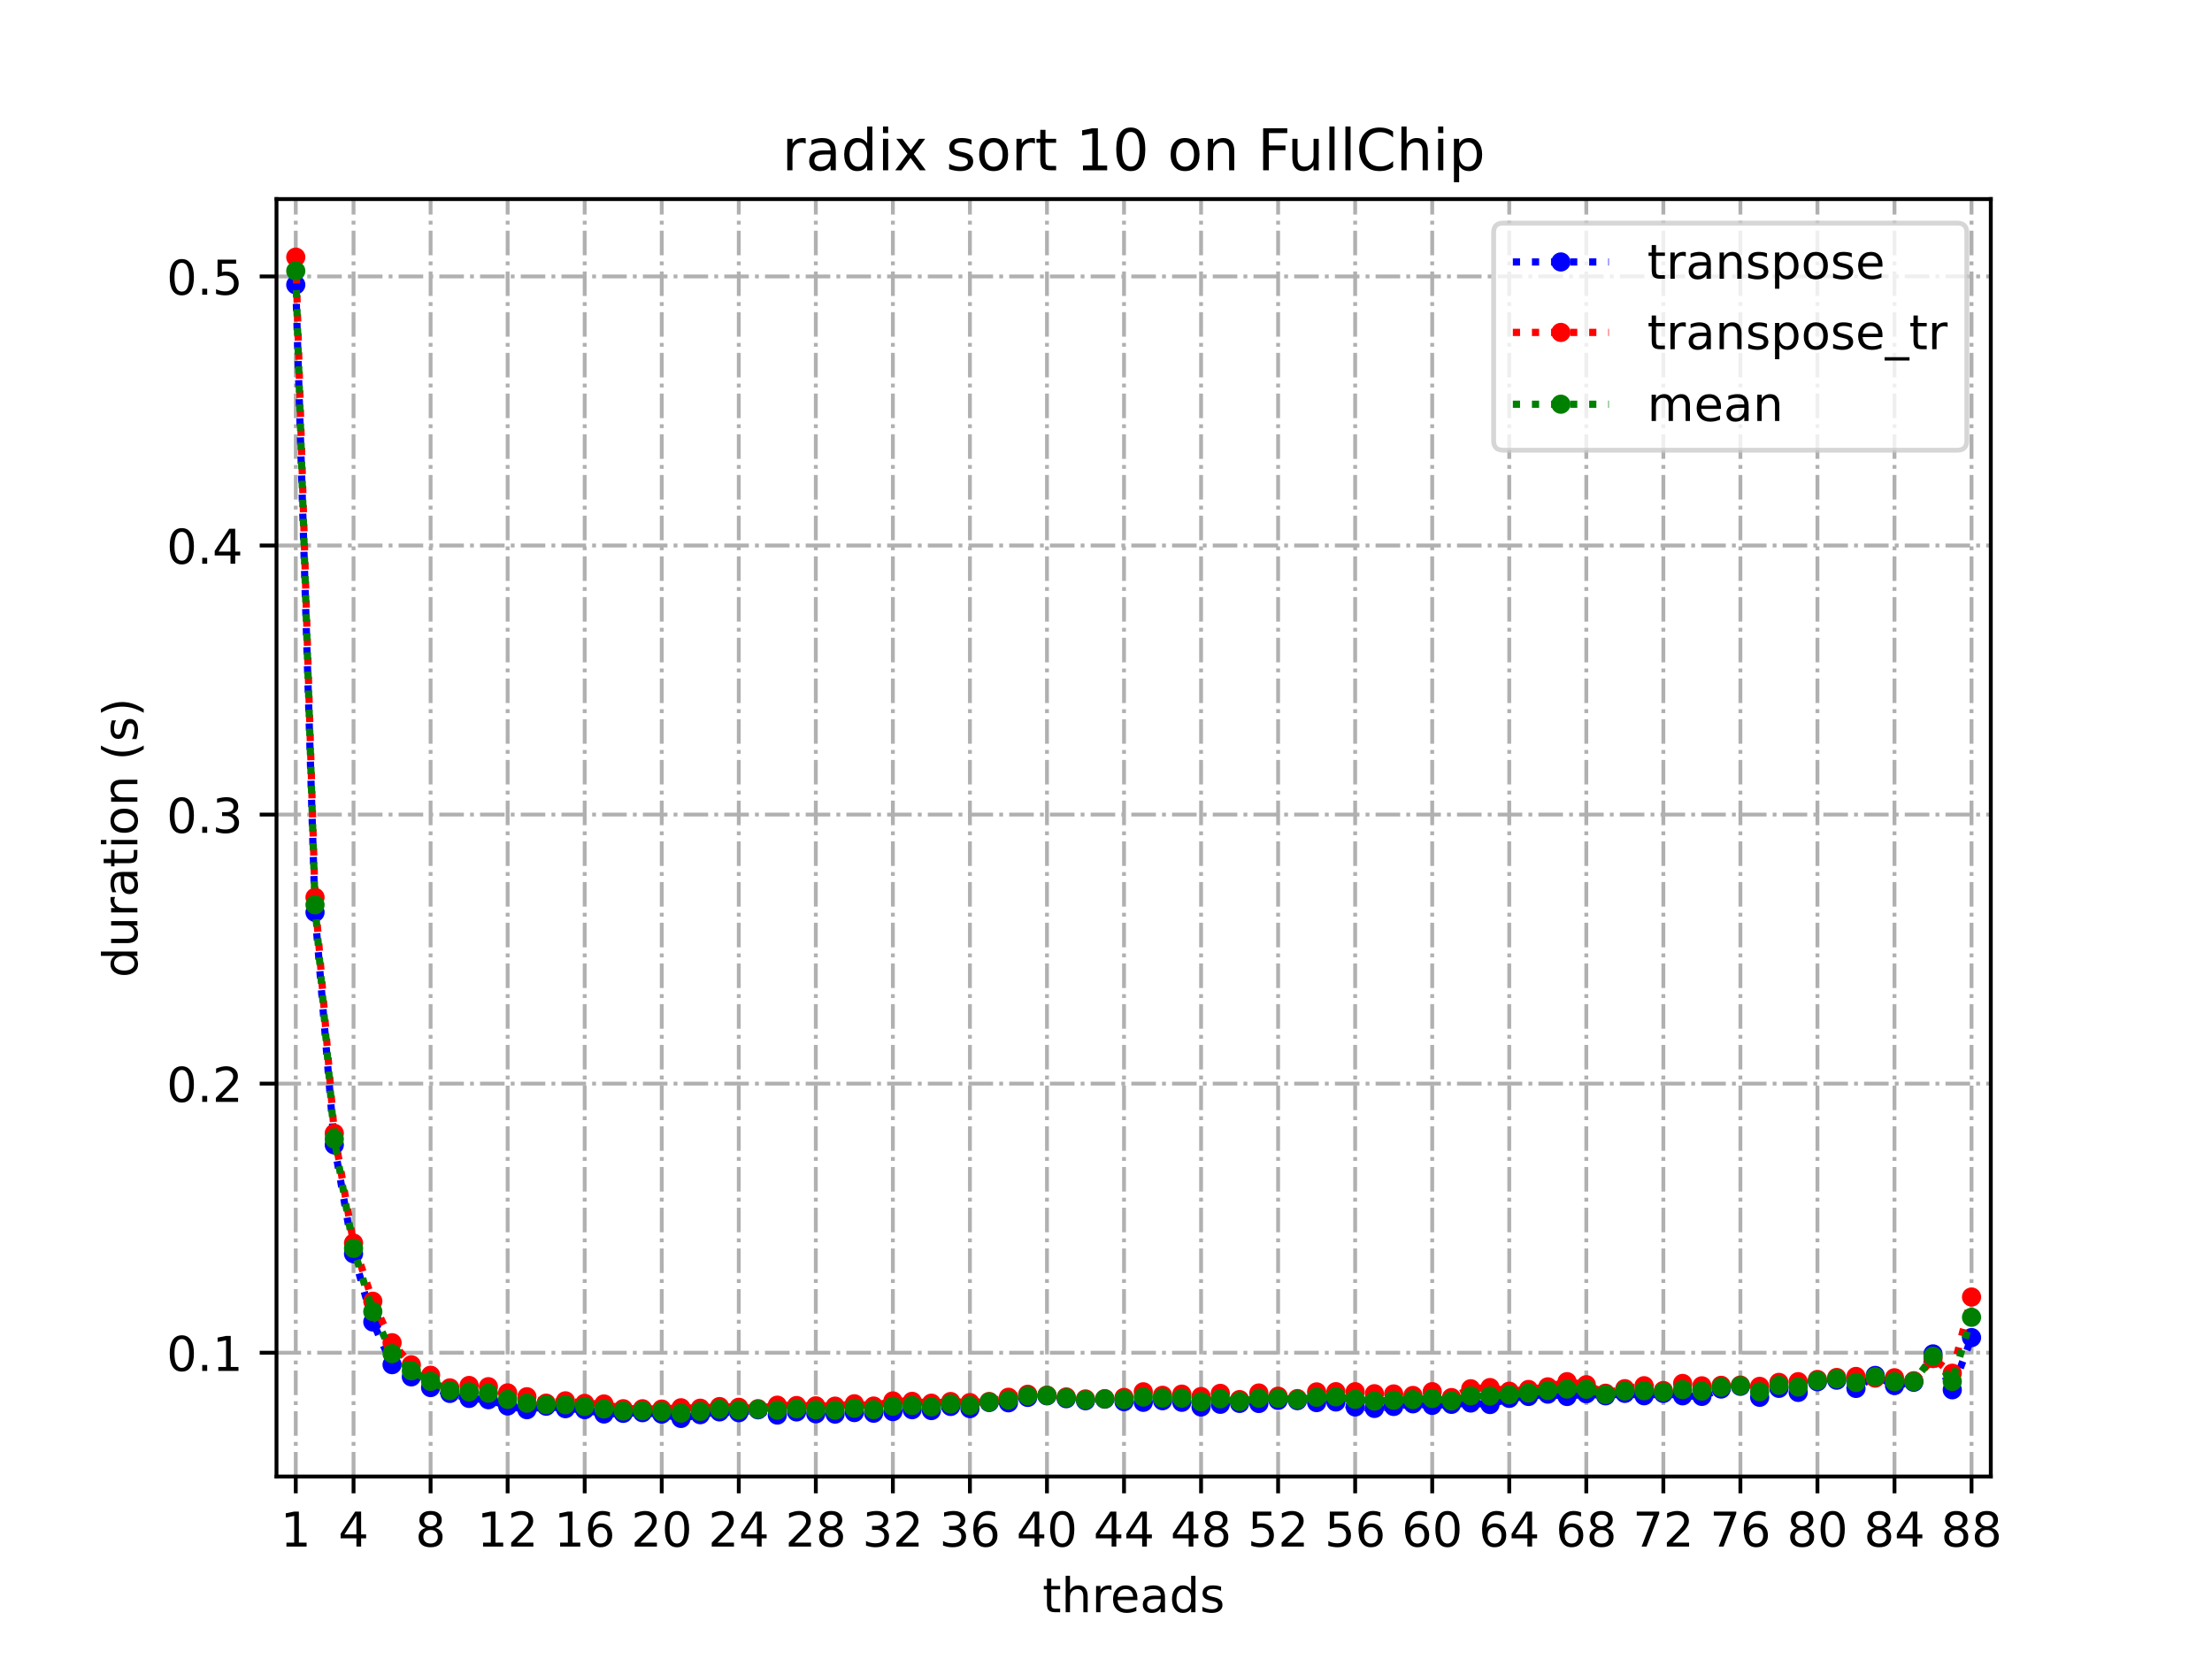<?xml version="1.0" encoding="utf-8" standalone="no"?>
<!DOCTYPE svg PUBLIC "-//W3C//DTD SVG 1.1//EN"
  "http://www.w3.org/Graphics/SVG/1.1/DTD/svg11.dtd">
<!-- Created with matplotlib (https://matplotlib.org/) -->
<svg height="345.6pt" version="1.1" viewBox="0 0 460.8 345.6" width="460.8pt" xmlns="http://www.w3.org/2000/svg" xmlns:xlink="http://www.w3.org/1999/xlink">
 <defs>
  <style type="text/css">*{stroke-linecap:butt;stroke-linejoin:round;}</style>
 </defs>
 <g id="figure_1">
  <g id="patch_1">
   <path d="M 0 345.6 
L 460.8 345.6 
L 460.8 0 
L 0 0 
z
" style="fill:#ffffff;"/>
  </g>
  <g id="axes_1">
   <g id="patch_2">
    <path d="M 57.6 307.584 
L 414.72 307.584 
L 414.72 41.472 
L 57.6 41.472 
z
" style="fill:#ffffff;"/>
   </g>
   <g id="matplotlib.axis_1">
    <g id="xtick_1">
     <g id="line2d_1">
      <path clip-path="url(#pbfa5f6dbc2)" d="M 61.613 307.584 
L 61.613 41.472 
" style="fill:none;stroke:#b0b0b0;stroke-dasharray:5.12,1.28,0.8,1.28;stroke-dashoffset:0;stroke-width:0.8;"/>
     </g>
     <g id="line2d_2">
      <defs>
       <path d="M 0 0 
L 0 3.5 
" id="md1d07d4333" style="stroke:#000000;stroke-width:0.8;"/>
      </defs>
      <g>
       <use style="stroke:#000000;stroke-width:0.8;" x="61.613" xlink:href="#md1d07d4333" y="307.584"/>
      </g>
     </g>
     <g id="text_1">
      <!-- 1 -->
      <g transform="translate(58.431 322.182)scale(0.1 -0.1)">
       <defs>
        <path d="M 12.406 8.297 
L 28.516 8.297 
L 28.516 63.922 
L 10.984 60.406 
L 10.984 69.391 
L 28.422 72.906 
L 38.281 72.906 
L 38.281 8.297 
L 54.391 8.297 
L 54.391 0 
L 12.406 0 
z
" id="DejaVuSans-49"/>
       </defs>
       <use xlink:href="#DejaVuSans-49"/>
      </g>
     </g>
    </g>
    <g id="xtick_2">
     <g id="line2d_3">
      <path clip-path="url(#pbfa5f6dbc2)" d="M 73.65 307.584 
L 73.65 41.472 
" style="fill:none;stroke:#b0b0b0;stroke-dasharray:5.12,1.28,0.8,1.28;stroke-dashoffset:0;stroke-width:0.8;"/>
     </g>
     <g id="line2d_4">
      <g>
       <use style="stroke:#000000;stroke-width:0.8;" x="73.65" xlink:href="#md1d07d4333" y="307.584"/>
      </g>
     </g>
     <g id="text_2">
      <!-- 4 -->
      <g transform="translate(70.469 322.182)scale(0.1 -0.1)">
       <defs>
        <path d="M 37.797 64.312 
L 12.891 25.391 
L 37.797 25.391 
z
M 35.203 72.906 
L 47.609 72.906 
L 47.609 25.391 
L 58.016 25.391 
L 58.016 17.188 
L 47.609 17.188 
L 47.609 0 
L 37.797 0 
L 37.797 17.188 
L 4.891 17.188 
L 4.891 26.703 
z
" id="DejaVuSans-52"/>
       </defs>
       <use xlink:href="#DejaVuSans-52"/>
      </g>
     </g>
    </g>
    <g id="xtick_3">
     <g id="line2d_5">
      <path clip-path="url(#pbfa5f6dbc2)" d="M 89.701 307.584 
L 89.701 41.472 
" style="fill:none;stroke:#b0b0b0;stroke-dasharray:5.12,1.28,0.8,1.28;stroke-dashoffset:0;stroke-width:0.8;"/>
     </g>
     <g id="line2d_6">
      <g>
       <use style="stroke:#000000;stroke-width:0.8;" x="89.701" xlink:href="#md1d07d4333" y="307.584"/>
      </g>
     </g>
     <g id="text_3">
      <!-- 8 -->
      <g transform="translate(86.519 322.182)scale(0.1 -0.1)">
       <defs>
        <path d="M 31.781 34.625 
Q 24.75 34.625 20.719 30.859 
Q 16.703 27.094 16.703 20.516 
Q 16.703 13.922 20.719 10.156 
Q 24.75 6.391 31.781 6.391 
Q 38.812 6.391 42.859 10.172 
Q 46.922 13.969 46.922 20.516 
Q 46.922 27.094 42.891 30.859 
Q 38.875 34.625 31.781 34.625 
z
M 21.922 38.812 
Q 15.578 40.375 12.031 44.719 
Q 8.5 49.078 8.5 55.328 
Q 8.5 64.062 14.719 69.141 
Q 20.953 74.219 31.781 74.219 
Q 42.672 74.219 48.875 69.141 
Q 55.078 64.062 55.078 55.328 
Q 55.078 49.078 51.531 44.719 
Q 48 40.375 41.703 38.812 
Q 48.828 37.156 52.797 32.312 
Q 56.781 27.484 56.781 20.516 
Q 56.781 9.906 50.312 4.234 
Q 43.844 -1.422 31.781 -1.422 
Q 19.734 -1.422 13.25 4.234 
Q 6.781 9.906 6.781 20.516 
Q 6.781 27.484 10.781 32.312 
Q 14.797 37.156 21.922 38.812 
z
M 18.312 54.391 
Q 18.312 48.734 21.844 45.562 
Q 25.391 42.391 31.781 42.391 
Q 38.141 42.391 41.719 45.562 
Q 45.312 48.734 45.312 54.391 
Q 45.312 60.062 41.719 63.234 
Q 38.141 66.406 31.781 66.406 
Q 25.391 66.406 21.844 63.234 
Q 18.312 60.062 18.312 54.391 
z
" id="DejaVuSans-56"/>
       </defs>
       <use xlink:href="#DejaVuSans-56"/>
      </g>
     </g>
    </g>
    <g id="xtick_4">
     <g id="line2d_7">
      <path clip-path="url(#pbfa5f6dbc2)" d="M 105.751 307.584 
L 105.751 41.472 
" style="fill:none;stroke:#b0b0b0;stroke-dasharray:5.12,1.28,0.8,1.28;stroke-dashoffset:0;stroke-width:0.8;"/>
     </g>
     <g id="line2d_8">
      <g>
       <use style="stroke:#000000;stroke-width:0.8;" x="105.751" xlink:href="#md1d07d4333" y="307.584"/>
      </g>
     </g>
     <g id="text_4">
      <!-- 12 -->
      <g transform="translate(99.389 322.182)scale(0.1 -0.1)">
       <defs>
        <path d="M 19.188 8.297 
L 53.609 8.297 
L 53.609 0 
L 7.328 0 
L 7.328 8.297 
Q 12.938 14.109 22.625 23.891 
Q 32.328 33.688 34.812 36.531 
Q 39.547 41.844 41.422 45.531 
Q 43.312 49.219 43.312 52.781 
Q 43.312 58.594 39.234 62.25 
Q 35.156 65.922 28.609 65.922 
Q 23.969 65.922 18.812 64.312 
Q 13.672 62.703 7.812 59.422 
L 7.812 69.391 
Q 13.766 71.781 18.938 73 
Q 24.125 74.219 28.422 74.219 
Q 39.75 74.219 46.484 68.547 
Q 53.219 62.891 53.219 53.422 
Q 53.219 48.922 51.531 44.891 
Q 49.859 40.875 45.406 35.406 
Q 44.188 33.984 37.641 27.219 
Q 31.109 20.453 19.188 8.297 
z
" id="DejaVuSans-50"/>
       </defs>
       <use xlink:href="#DejaVuSans-49"/>
       <use x="63.623" xlink:href="#DejaVuSans-50"/>
      </g>
     </g>
    </g>
    <g id="xtick_5">
     <g id="line2d_9">
      <path clip-path="url(#pbfa5f6dbc2)" d="M 121.801 307.584 
L 121.801 41.472 
" style="fill:none;stroke:#b0b0b0;stroke-dasharray:5.12,1.28,0.8,1.28;stroke-dashoffset:0;stroke-width:0.8;"/>
     </g>
     <g id="line2d_10">
      <g>
       <use style="stroke:#000000;stroke-width:0.8;" x="121.801" xlink:href="#md1d07d4333" y="307.584"/>
      </g>
     </g>
     <g id="text_5">
      <!-- 16 -->
      <g transform="translate(115.439 322.182)scale(0.1 -0.1)">
       <defs>
        <path d="M 33.016 40.375 
Q 26.375 40.375 22.484 35.828 
Q 18.609 31.297 18.609 23.391 
Q 18.609 15.531 22.484 10.953 
Q 26.375 6.391 33.016 6.391 
Q 39.656 6.391 43.531 10.953 
Q 47.406 15.531 47.406 23.391 
Q 47.406 31.297 43.531 35.828 
Q 39.656 40.375 33.016 40.375 
z
M 52.594 71.297 
L 52.594 62.312 
Q 48.875 64.062 45.094 64.984 
Q 41.312 65.922 37.594 65.922 
Q 27.828 65.922 22.672 59.328 
Q 17.531 52.734 16.797 39.406 
Q 19.672 43.656 24.016 45.922 
Q 28.375 48.188 33.594 48.188 
Q 44.578 48.188 50.953 41.516 
Q 57.328 34.859 57.328 23.391 
Q 57.328 12.156 50.688 5.359 
Q 44.047 -1.422 33.016 -1.422 
Q 20.359 -1.422 13.672 8.266 
Q 6.984 17.969 6.984 36.375 
Q 6.984 53.656 15.188 63.938 
Q 23.391 74.219 37.203 74.219 
Q 40.922 74.219 44.703 73.484 
Q 48.484 72.75 52.594 71.297 
z
" id="DejaVuSans-54"/>
       </defs>
       <use xlink:href="#DejaVuSans-49"/>
       <use x="63.623" xlink:href="#DejaVuSans-54"/>
      </g>
     </g>
    </g>
    <g id="xtick_6">
     <g id="line2d_11">
      <path clip-path="url(#pbfa5f6dbc2)" d="M 137.852 307.584 
L 137.852 41.472 
" style="fill:none;stroke:#b0b0b0;stroke-dasharray:5.12,1.28,0.8,1.28;stroke-dashoffset:0;stroke-width:0.8;"/>
     </g>
     <g id="line2d_12">
      <g>
       <use style="stroke:#000000;stroke-width:0.8;" x="137.852" xlink:href="#md1d07d4333" y="307.584"/>
      </g>
     </g>
     <g id="text_6">
      <!-- 20 -->
      <g transform="translate(131.489 322.182)scale(0.1 -0.1)">
       <defs>
        <path d="M 31.781 66.406 
Q 24.172 66.406 20.328 58.906 
Q 16.5 51.422 16.5 36.375 
Q 16.5 21.391 20.328 13.891 
Q 24.172 6.391 31.781 6.391 
Q 39.453 6.391 43.281 13.891 
Q 47.125 21.391 47.125 36.375 
Q 47.125 51.422 43.281 58.906 
Q 39.453 66.406 31.781 66.406 
z
M 31.781 74.219 
Q 44.047 74.219 50.516 64.516 
Q 56.984 54.828 56.984 36.375 
Q 56.984 17.969 50.516 8.266 
Q 44.047 -1.422 31.781 -1.422 
Q 19.531 -1.422 13.062 8.266 
Q 6.594 17.969 6.594 36.375 
Q 6.594 54.828 13.062 64.516 
Q 19.531 74.219 31.781 74.219 
z
" id="DejaVuSans-48"/>
       </defs>
       <use xlink:href="#DejaVuSans-50"/>
       <use x="63.623" xlink:href="#DejaVuSans-48"/>
      </g>
     </g>
    </g>
    <g id="xtick_7">
     <g id="line2d_13">
      <path clip-path="url(#pbfa5f6dbc2)" d="M 153.902 307.584 
L 153.902 41.472 
" style="fill:none;stroke:#b0b0b0;stroke-dasharray:5.12,1.28,0.8,1.28;stroke-dashoffset:0;stroke-width:0.8;"/>
     </g>
     <g id="line2d_14">
      <g>
       <use style="stroke:#000000;stroke-width:0.8;" x="153.902" xlink:href="#md1d07d4333" y="307.584"/>
      </g>
     </g>
     <g id="text_7">
      <!-- 24 -->
      <g transform="translate(147.54 322.182)scale(0.1 -0.1)">
       <use xlink:href="#DejaVuSans-50"/>
       <use x="63.623" xlink:href="#DejaVuSans-52"/>
      </g>
     </g>
    </g>
    <g id="xtick_8">
     <g id="line2d_15">
      <path clip-path="url(#pbfa5f6dbc2)" d="M 169.952 307.584 
L 169.952 41.472 
" style="fill:none;stroke:#b0b0b0;stroke-dasharray:5.12,1.28,0.8,1.28;stroke-dashoffset:0;stroke-width:0.8;"/>
     </g>
     <g id="line2d_16">
      <g>
       <use style="stroke:#000000;stroke-width:0.8;" x="169.952" xlink:href="#md1d07d4333" y="307.584"/>
      </g>
     </g>
     <g id="text_8">
      <!-- 28 -->
      <g transform="translate(163.59 322.182)scale(0.1 -0.1)">
       <use xlink:href="#DejaVuSans-50"/>
       <use x="63.623" xlink:href="#DejaVuSans-56"/>
      </g>
     </g>
    </g>
    <g id="xtick_9">
     <g id="line2d_17">
      <path clip-path="url(#pbfa5f6dbc2)" d="M 186.003 307.584 
L 186.003 41.472 
" style="fill:none;stroke:#b0b0b0;stroke-dasharray:5.12,1.28,0.8,1.28;stroke-dashoffset:0;stroke-width:0.8;"/>
     </g>
     <g id="line2d_18">
      <g>
       <use style="stroke:#000000;stroke-width:0.8;" x="186.003" xlink:href="#md1d07d4333" y="307.584"/>
      </g>
     </g>
     <g id="text_9">
      <!-- 32 -->
      <g transform="translate(179.64 322.182)scale(0.1 -0.1)">
       <defs>
        <path d="M 40.578 39.312 
Q 47.656 37.797 51.625 33 
Q 55.609 28.219 55.609 21.188 
Q 55.609 10.406 48.188 4.484 
Q 40.766 -1.422 27.094 -1.422 
Q 22.516 -1.422 17.656 -0.516 
Q 12.797 0.391 7.625 2.203 
L 7.625 11.719 
Q 11.719 9.328 16.594 8.109 
Q 21.484 6.891 26.812 6.891 
Q 36.078 6.891 40.938 10.547 
Q 45.797 14.203 45.797 21.188 
Q 45.797 27.641 41.281 31.266 
Q 36.766 34.906 28.719 34.906 
L 20.219 34.906 
L 20.219 43.016 
L 29.109 43.016 
Q 36.375 43.016 40.234 45.922 
Q 44.094 48.828 44.094 54.297 
Q 44.094 59.906 40.109 62.906 
Q 36.141 65.922 28.719 65.922 
Q 24.656 65.922 20.016 65.031 
Q 15.375 64.156 9.812 62.312 
L 9.812 71.094 
Q 15.438 72.656 20.344 73.438 
Q 25.25 74.219 29.594 74.219 
Q 40.828 74.219 47.359 69.109 
Q 53.906 64.016 53.906 55.328 
Q 53.906 49.266 50.438 45.094 
Q 46.969 40.922 40.578 39.312 
z
" id="DejaVuSans-51"/>
       </defs>
       <use xlink:href="#DejaVuSans-51"/>
       <use x="63.623" xlink:href="#DejaVuSans-50"/>
      </g>
     </g>
    </g>
    <g id="xtick_10">
     <g id="line2d_19">
      <path clip-path="url(#pbfa5f6dbc2)" d="M 202.053 307.584 
L 202.053 41.472 
" style="fill:none;stroke:#b0b0b0;stroke-dasharray:5.12,1.28,0.8,1.28;stroke-dashoffset:0;stroke-width:0.8;"/>
     </g>
     <g id="line2d_20">
      <g>
       <use style="stroke:#000000;stroke-width:0.8;" x="202.053" xlink:href="#md1d07d4333" y="307.584"/>
      </g>
     </g>
     <g id="text_10">
      <!-- 36 -->
      <g transform="translate(195.691 322.182)scale(0.1 -0.1)">
       <use xlink:href="#DejaVuSans-51"/>
       <use x="63.623" xlink:href="#DejaVuSans-54"/>
      </g>
     </g>
    </g>
    <g id="xtick_11">
     <g id="line2d_21">
      <path clip-path="url(#pbfa5f6dbc2)" d="M 218.103 307.584 
L 218.103 41.472 
" style="fill:none;stroke:#b0b0b0;stroke-dasharray:5.12,1.28,0.8,1.28;stroke-dashoffset:0;stroke-width:0.8;"/>
     </g>
     <g id="line2d_22">
      <g>
       <use style="stroke:#000000;stroke-width:0.8;" x="218.103" xlink:href="#md1d07d4333" y="307.584"/>
      </g>
     </g>
     <g id="text_11">
      <!-- 40 -->
      <g transform="translate(211.741 322.182)scale(0.1 -0.1)">
       <use xlink:href="#DejaVuSans-52"/>
       <use x="63.623" xlink:href="#DejaVuSans-48"/>
      </g>
     </g>
    </g>
    <g id="xtick_12">
     <g id="line2d_23">
      <path clip-path="url(#pbfa5f6dbc2)" d="M 234.154 307.584 
L 234.154 41.472 
" style="fill:none;stroke:#b0b0b0;stroke-dasharray:5.12,1.28,0.8,1.28;stroke-dashoffset:0;stroke-width:0.8;"/>
     </g>
     <g id="line2d_24">
      <g>
       <use style="stroke:#000000;stroke-width:0.8;" x="234.154" xlink:href="#md1d07d4333" y="307.584"/>
      </g>
     </g>
     <g id="text_12">
      <!-- 44 -->
      <g transform="translate(227.791 322.182)scale(0.1 -0.1)">
       <use xlink:href="#DejaVuSans-52"/>
       <use x="63.623" xlink:href="#DejaVuSans-52"/>
      </g>
     </g>
    </g>
    <g id="xtick_13">
     <g id="line2d_25">
      <path clip-path="url(#pbfa5f6dbc2)" d="M 250.204 307.584 
L 250.204 41.472 
" style="fill:none;stroke:#b0b0b0;stroke-dasharray:5.12,1.28,0.8,1.28;stroke-dashoffset:0;stroke-width:0.8;"/>
     </g>
     <g id="line2d_26">
      <g>
       <use style="stroke:#000000;stroke-width:0.8;" x="250.204" xlink:href="#md1d07d4333" y="307.584"/>
      </g>
     </g>
     <g id="text_13">
      <!-- 48 -->
      <g transform="translate(243.842 322.182)scale(0.1 -0.1)">
       <use xlink:href="#DejaVuSans-52"/>
       <use x="63.623" xlink:href="#DejaVuSans-56"/>
      </g>
     </g>
    </g>
    <g id="xtick_14">
     <g id="line2d_27">
      <path clip-path="url(#pbfa5f6dbc2)" d="M 266.254 307.584 
L 266.254 41.472 
" style="fill:none;stroke:#b0b0b0;stroke-dasharray:5.12,1.28,0.8,1.28;stroke-dashoffset:0;stroke-width:0.8;"/>
     </g>
     <g id="line2d_28">
      <g>
       <use style="stroke:#000000;stroke-width:0.8;" x="266.254" xlink:href="#md1d07d4333" y="307.584"/>
      </g>
     </g>
     <g id="text_14">
      <!-- 52 -->
      <g transform="translate(259.892 322.182)scale(0.1 -0.1)">
       <defs>
        <path d="M 10.797 72.906 
L 49.516 72.906 
L 49.516 64.594 
L 19.828 64.594 
L 19.828 46.734 
Q 21.969 47.469 24.109 47.828 
Q 26.266 48.188 28.422 48.188 
Q 40.625 48.188 47.75 41.5 
Q 54.891 34.812 54.891 23.391 
Q 54.891 11.625 47.562 5.094 
Q 40.234 -1.422 26.906 -1.422 
Q 22.312 -1.422 17.547 -0.641 
Q 12.797 0.141 7.719 1.703 
L 7.719 11.625 
Q 12.109 9.234 16.797 8.062 
Q 21.484 6.891 26.703 6.891 
Q 35.156 6.891 40.078 11.328 
Q 45.016 15.766 45.016 23.391 
Q 45.016 31 40.078 35.438 
Q 35.156 39.891 26.703 39.891 
Q 22.75 39.891 18.812 39.016 
Q 14.891 38.141 10.797 36.281 
z
" id="DejaVuSans-53"/>
       </defs>
       <use xlink:href="#DejaVuSans-53"/>
       <use x="63.623" xlink:href="#DejaVuSans-50"/>
      </g>
     </g>
    </g>
    <g id="xtick_15">
     <g id="line2d_29">
      <path clip-path="url(#pbfa5f6dbc2)" d="M 282.305 307.584 
L 282.305 41.472 
" style="fill:none;stroke:#b0b0b0;stroke-dasharray:5.12,1.28,0.8,1.28;stroke-dashoffset:0;stroke-width:0.8;"/>
     </g>
     <g id="line2d_30">
      <g>
       <use style="stroke:#000000;stroke-width:0.8;" x="282.305" xlink:href="#md1d07d4333" y="307.584"/>
      </g>
     </g>
     <g id="text_15">
      <!-- 56 -->
      <g transform="translate(275.942 322.182)scale(0.1 -0.1)">
       <use xlink:href="#DejaVuSans-53"/>
       <use x="63.623" xlink:href="#DejaVuSans-54"/>
      </g>
     </g>
    </g>
    <g id="xtick_16">
     <g id="line2d_31">
      <path clip-path="url(#pbfa5f6dbc2)" d="M 298.355 307.584 
L 298.355 41.472 
" style="fill:none;stroke:#b0b0b0;stroke-dasharray:5.12,1.28,0.8,1.28;stroke-dashoffset:0;stroke-width:0.8;"/>
     </g>
     <g id="line2d_32">
      <g>
       <use style="stroke:#000000;stroke-width:0.8;" x="298.355" xlink:href="#md1d07d4333" y="307.584"/>
      </g>
     </g>
     <g id="text_16">
      <!-- 60 -->
      <g transform="translate(291.993 322.182)scale(0.1 -0.1)">
       <use xlink:href="#DejaVuSans-54"/>
       <use x="63.623" xlink:href="#DejaVuSans-48"/>
      </g>
     </g>
    </g>
    <g id="xtick_17">
     <g id="line2d_33">
      <path clip-path="url(#pbfa5f6dbc2)" d="M 314.405 307.584 
L 314.405 41.472 
" style="fill:none;stroke:#b0b0b0;stroke-dasharray:5.12,1.28,0.8,1.28;stroke-dashoffset:0;stroke-width:0.8;"/>
     </g>
     <g id="line2d_34">
      <g>
       <use style="stroke:#000000;stroke-width:0.8;" x="314.405" xlink:href="#md1d07d4333" y="307.584"/>
      </g>
     </g>
     <g id="text_17">
      <!-- 64 -->
      <g transform="translate(308.043 322.182)scale(0.1 -0.1)">
       <use xlink:href="#DejaVuSans-54"/>
       <use x="63.623" xlink:href="#DejaVuSans-52"/>
      </g>
     </g>
    </g>
    <g id="xtick_18">
     <g id="line2d_35">
      <path clip-path="url(#pbfa5f6dbc2)" d="M 330.456 307.584 
L 330.456 41.472 
" style="fill:none;stroke:#b0b0b0;stroke-dasharray:5.12,1.28,0.8,1.28;stroke-dashoffset:0;stroke-width:0.8;"/>
     </g>
     <g id="line2d_36">
      <g>
       <use style="stroke:#000000;stroke-width:0.8;" x="330.456" xlink:href="#md1d07d4333" y="307.584"/>
      </g>
     </g>
     <g id="text_18">
      <!-- 68 -->
      <g transform="translate(324.093 322.182)scale(0.1 -0.1)">
       <use xlink:href="#DejaVuSans-54"/>
       <use x="63.623" xlink:href="#DejaVuSans-56"/>
      </g>
     </g>
    </g>
    <g id="xtick_19">
     <g id="line2d_37">
      <path clip-path="url(#pbfa5f6dbc2)" d="M 346.506 307.584 
L 346.506 41.472 
" style="fill:none;stroke:#b0b0b0;stroke-dasharray:5.12,1.28,0.8,1.28;stroke-dashoffset:0;stroke-width:0.8;"/>
     </g>
     <g id="line2d_38">
      <g>
       <use style="stroke:#000000;stroke-width:0.8;" x="346.506" xlink:href="#md1d07d4333" y="307.584"/>
      </g>
     </g>
     <g id="text_19">
      <!-- 72 -->
      <g transform="translate(340.144 322.182)scale(0.1 -0.1)">
       <defs>
        <path d="M 8.203 72.906 
L 55.078 72.906 
L 55.078 68.703 
L 28.609 0 
L 18.312 0 
L 43.219 64.594 
L 8.203 64.594 
z
" id="DejaVuSans-55"/>
       </defs>
       <use xlink:href="#DejaVuSans-55"/>
       <use x="63.623" xlink:href="#DejaVuSans-50"/>
      </g>
     </g>
    </g>
    <g id="xtick_20">
     <g id="line2d_39">
      <path clip-path="url(#pbfa5f6dbc2)" d="M 362.556 307.584 
L 362.556 41.472 
" style="fill:none;stroke:#b0b0b0;stroke-dasharray:5.12,1.28,0.8,1.28;stroke-dashoffset:0;stroke-width:0.8;"/>
     </g>
     <g id="line2d_40">
      <g>
       <use style="stroke:#000000;stroke-width:0.8;" x="362.556" xlink:href="#md1d07d4333" y="307.584"/>
      </g>
     </g>
     <g id="text_20">
      <!-- 76 -->
      <g transform="translate(356.194 322.182)scale(0.1 -0.1)">
       <use xlink:href="#DejaVuSans-55"/>
       <use x="63.623" xlink:href="#DejaVuSans-54"/>
      </g>
     </g>
    </g>
    <g id="xtick_21">
     <g id="line2d_41">
      <path clip-path="url(#pbfa5f6dbc2)" d="M 378.607 307.584 
L 378.607 41.472 
" style="fill:none;stroke:#b0b0b0;stroke-dasharray:5.12,1.28,0.8,1.28;stroke-dashoffset:0;stroke-width:0.8;"/>
     </g>
     <g id="line2d_42">
      <g>
       <use style="stroke:#000000;stroke-width:0.8;" x="378.607" xlink:href="#md1d07d4333" y="307.584"/>
      </g>
     </g>
     <g id="text_21">
      <!-- 80 -->
      <g transform="translate(372.244 322.182)scale(0.1 -0.1)">
       <use xlink:href="#DejaVuSans-56"/>
       <use x="63.623" xlink:href="#DejaVuSans-48"/>
      </g>
     </g>
    </g>
    <g id="xtick_22">
     <g id="line2d_43">
      <path clip-path="url(#pbfa5f6dbc2)" d="M 394.657 307.584 
L 394.657 41.472 
" style="fill:none;stroke:#b0b0b0;stroke-dasharray:5.12,1.28,0.8,1.28;stroke-dashoffset:0;stroke-width:0.8;"/>
     </g>
     <g id="line2d_44">
      <g>
       <use style="stroke:#000000;stroke-width:0.8;" x="394.657" xlink:href="#md1d07d4333" y="307.584"/>
      </g>
     </g>
     <g id="text_22">
      <!-- 84 -->
      <g transform="translate(388.295 322.182)scale(0.1 -0.1)">
       <use xlink:href="#DejaVuSans-56"/>
       <use x="63.623" xlink:href="#DejaVuSans-52"/>
      </g>
     </g>
    </g>
    <g id="xtick_23">
     <g id="line2d_45">
      <path clip-path="url(#pbfa5f6dbc2)" d="M 410.707 307.584 
L 410.707 41.472 
" style="fill:none;stroke:#b0b0b0;stroke-dasharray:5.12,1.28,0.8,1.28;stroke-dashoffset:0;stroke-width:0.8;"/>
     </g>
     <g id="line2d_46">
      <g>
       <use style="stroke:#000000;stroke-width:0.8;" x="410.707" xlink:href="#md1d07d4333" y="307.584"/>
      </g>
     </g>
     <g id="text_23">
      <!-- 88 -->
      <g transform="translate(404.345 322.182)scale(0.1 -0.1)">
       <use xlink:href="#DejaVuSans-56"/>
       <use x="63.623" xlink:href="#DejaVuSans-56"/>
      </g>
     </g>
    </g>
    <g id="text_24">
     <!-- threads -->
     <g transform="translate(217.169 335.861)scale(0.1 -0.1)">
      <defs>
       <path d="M 18.312 70.219 
L 18.312 54.688 
L 36.812 54.688 
L 36.812 47.703 
L 18.312 47.703 
L 18.312 18.016 
Q 18.312 11.328 20.141 9.422 
Q 21.969 7.516 27.594 7.516 
L 36.812 7.516 
L 36.812 0 
L 27.594 0 
Q 17.188 0 13.234 3.875 
Q 9.281 7.766 9.281 18.016 
L 9.281 47.703 
L 2.688 47.703 
L 2.688 54.688 
L 9.281 54.688 
L 9.281 70.219 
z
" id="DejaVuSans-116"/>
       <path d="M 54.891 33.016 
L 54.891 0 
L 45.906 0 
L 45.906 32.719 
Q 45.906 40.484 42.875 44.328 
Q 39.844 48.188 33.797 48.188 
Q 26.516 48.188 22.312 43.547 
Q 18.109 38.922 18.109 30.906 
L 18.109 0 
L 9.078 0 
L 9.078 75.984 
L 18.109 75.984 
L 18.109 46.188 
Q 21.344 51.125 25.703 53.562 
Q 30.078 56 35.797 56 
Q 45.219 56 50.047 50.172 
Q 54.891 44.344 54.891 33.016 
z
" id="DejaVuSans-104"/>
       <path d="M 41.109 46.297 
Q 39.594 47.172 37.812 47.578 
Q 36.031 48 33.891 48 
Q 26.266 48 22.188 43.047 
Q 18.109 38.094 18.109 28.812 
L 18.109 0 
L 9.078 0 
L 9.078 54.688 
L 18.109 54.688 
L 18.109 46.188 
Q 20.953 51.172 25.484 53.578 
Q 30.031 56 36.531 56 
Q 37.453 56 38.578 55.875 
Q 39.703 55.766 41.062 55.516 
z
" id="DejaVuSans-114"/>
       <path d="M 56.203 29.594 
L 56.203 25.203 
L 14.891 25.203 
Q 15.484 15.922 20.484 11.062 
Q 25.484 6.203 34.422 6.203 
Q 39.594 6.203 44.453 7.469 
Q 49.312 8.734 54.109 11.281 
L 54.109 2.781 
Q 49.266 0.734 44.188 -0.344 
Q 39.109 -1.422 33.891 -1.422 
Q 20.797 -1.422 13.156 6.188 
Q 5.516 13.812 5.516 26.812 
Q 5.516 40.234 12.766 48.109 
Q 20.016 56 32.328 56 
Q 43.359 56 49.781 48.891 
Q 56.203 41.797 56.203 29.594 
z
M 47.219 32.234 
Q 47.125 39.594 43.094 43.984 
Q 39.062 48.391 32.422 48.391 
Q 24.906 48.391 20.391 44.141 
Q 15.875 39.891 15.188 32.172 
z
" id="DejaVuSans-101"/>
       <path d="M 34.281 27.484 
Q 23.391 27.484 19.188 25 
Q 14.984 22.516 14.984 16.5 
Q 14.984 11.719 18.141 8.906 
Q 21.297 6.109 26.703 6.109 
Q 34.188 6.109 38.703 11.406 
Q 43.219 16.703 43.219 25.484 
L 43.219 27.484 
z
M 52.203 31.203 
L 52.203 0 
L 43.219 0 
L 43.219 8.297 
Q 40.141 3.328 35.547 0.953 
Q 30.953 -1.422 24.312 -1.422 
Q 15.922 -1.422 10.953 3.297 
Q 6 8.016 6 15.922 
Q 6 25.141 12.172 29.828 
Q 18.359 34.516 30.609 34.516 
L 43.219 34.516 
L 43.219 35.406 
Q 43.219 41.609 39.141 45 
Q 35.062 48.391 27.688 48.391 
Q 23 48.391 18.547 47.266 
Q 14.109 46.141 10.016 43.891 
L 10.016 52.203 
Q 14.938 54.109 19.578 55.047 
Q 24.219 56 28.609 56 
Q 40.484 56 46.344 49.844 
Q 52.203 43.703 52.203 31.203 
z
" id="DejaVuSans-97"/>
       <path d="M 45.406 46.391 
L 45.406 75.984 
L 54.391 75.984 
L 54.391 0 
L 45.406 0 
L 45.406 8.203 
Q 42.578 3.328 38.25 0.953 
Q 33.938 -1.422 27.875 -1.422 
Q 17.969 -1.422 11.734 6.484 
Q 5.516 14.406 5.516 27.297 
Q 5.516 40.188 11.734 48.094 
Q 17.969 56 27.875 56 
Q 33.938 56 38.25 53.625 
Q 42.578 51.266 45.406 46.391 
z
M 14.797 27.297 
Q 14.797 17.391 18.875 11.75 
Q 22.953 6.109 30.078 6.109 
Q 37.203 6.109 41.297 11.75 
Q 45.406 17.391 45.406 27.297 
Q 45.406 37.203 41.297 42.844 
Q 37.203 48.484 30.078 48.484 
Q 22.953 48.484 18.875 42.844 
Q 14.797 37.203 14.797 27.297 
z
" id="DejaVuSans-100"/>
       <path d="M 44.281 53.078 
L 44.281 44.578 
Q 40.484 46.531 36.375 47.5 
Q 32.281 48.484 27.875 48.484 
Q 21.188 48.484 17.844 46.438 
Q 14.5 44.391 14.5 40.281 
Q 14.5 37.156 16.891 35.375 
Q 19.281 33.594 26.516 31.984 
L 29.594 31.297 
Q 39.156 29.25 43.188 25.516 
Q 47.219 21.781 47.219 15.094 
Q 47.219 7.469 41.188 3.016 
Q 35.156 -1.422 24.609 -1.422 
Q 20.219 -1.422 15.453 -0.562 
Q 10.688 0.297 5.422 2 
L 5.422 11.281 
Q 10.406 8.688 15.234 7.391 
Q 20.062 6.109 24.812 6.109 
Q 31.156 6.109 34.562 8.281 
Q 37.984 10.453 37.984 14.406 
Q 37.984 18.062 35.516 20.016 
Q 33.062 21.969 24.703 23.781 
L 21.578 24.516 
Q 13.234 26.266 9.516 29.906 
Q 5.812 33.547 5.812 39.891 
Q 5.812 47.609 11.281 51.797 
Q 16.75 56 26.812 56 
Q 31.781 56 36.172 55.266 
Q 40.578 54.547 44.281 53.078 
z
" id="DejaVuSans-115"/>
      </defs>
      <use xlink:href="#DejaVuSans-116"/>
      <use x="39.209" xlink:href="#DejaVuSans-104"/>
      <use x="102.588" xlink:href="#DejaVuSans-114"/>
      <use x="141.451" xlink:href="#DejaVuSans-101"/>
      <use x="202.975" xlink:href="#DejaVuSans-97"/>
      <use x="264.254" xlink:href="#DejaVuSans-100"/>
      <use x="327.73" xlink:href="#DejaVuSans-115"/>
     </g>
    </g>
   </g>
   <g id="matplotlib.axis_2">
    <g id="ytick_1">
     <g id="line2d_47">
      <path clip-path="url(#pbfa5f6dbc2)" d="M 57.6 281.79 
L 414.72 281.79 
" style="fill:none;stroke:#b0b0b0;stroke-dasharray:5.12,1.28,0.8,1.28;stroke-dashoffset:0;stroke-width:0.8;"/>
     </g>
     <g id="line2d_48">
      <defs>
       <path d="M 0 0 
L -3.5 0 
" id="mcac2b1d8ae" style="stroke:#000000;stroke-width:0.8;"/>
      </defs>
      <g>
       <use style="stroke:#000000;stroke-width:0.8;" x="57.6" xlink:href="#mcac2b1d8ae" y="281.79"/>
      </g>
     </g>
     <g id="text_25">
      <!-- 0.1 -->
      <g transform="translate(34.697 285.589)scale(0.1 -0.1)">
       <defs>
        <path d="M 10.688 12.406 
L 21 12.406 
L 21 0 
L 10.688 0 
z
" id="DejaVuSans-46"/>
       </defs>
       <use xlink:href="#DejaVuSans-48"/>
       <use x="63.623" xlink:href="#DejaVuSans-46"/>
       <use x="95.41" xlink:href="#DejaVuSans-49"/>
      </g>
     </g>
    </g>
    <g id="ytick_2">
     <g id="line2d_49">
      <path clip-path="url(#pbfa5f6dbc2)" d="M 57.6 225.74 
L 414.72 225.74 
" style="fill:none;stroke:#b0b0b0;stroke-dasharray:5.12,1.28,0.8,1.28;stroke-dashoffset:0;stroke-width:0.8;"/>
     </g>
     <g id="line2d_50">
      <g>
       <use style="stroke:#000000;stroke-width:0.8;" x="57.6" xlink:href="#mcac2b1d8ae" y="225.74"/>
      </g>
     </g>
     <g id="text_26">
      <!-- 0.2 -->
      <g transform="translate(34.697 229.539)scale(0.1 -0.1)">
       <use xlink:href="#DejaVuSans-48"/>
       <use x="63.623" xlink:href="#DejaVuSans-46"/>
       <use x="95.41" xlink:href="#DejaVuSans-50"/>
      </g>
     </g>
    </g>
    <g id="ytick_3">
     <g id="line2d_51">
      <path clip-path="url(#pbfa5f6dbc2)" d="M 57.6 169.689 
L 414.72 169.689 
" style="fill:none;stroke:#b0b0b0;stroke-dasharray:5.12,1.28,0.8,1.28;stroke-dashoffset:0;stroke-width:0.8;"/>
     </g>
     <g id="line2d_52">
      <g>
       <use style="stroke:#000000;stroke-width:0.8;" x="57.6" xlink:href="#mcac2b1d8ae" y="169.689"/>
      </g>
     </g>
     <g id="text_27">
      <!-- 0.3 -->
      <g transform="translate(34.697 173.489)scale(0.1 -0.1)">
       <use xlink:href="#DejaVuSans-48"/>
       <use x="63.623" xlink:href="#DejaVuSans-46"/>
       <use x="95.41" xlink:href="#DejaVuSans-51"/>
      </g>
     </g>
    </g>
    <g id="ytick_4">
     <g id="line2d_53">
      <path clip-path="url(#pbfa5f6dbc2)" d="M 57.6 113.639 
L 414.72 113.639 
" style="fill:none;stroke:#b0b0b0;stroke-dasharray:5.12,1.28,0.8,1.28;stroke-dashoffset:0;stroke-width:0.8;"/>
     </g>
     <g id="line2d_54">
      <g>
       <use style="stroke:#000000;stroke-width:0.8;" x="57.6" xlink:href="#mcac2b1d8ae" y="113.639"/>
      </g>
     </g>
     <g id="text_28">
      <!-- 0.4 -->
      <g transform="translate(34.697 117.438)scale(0.1 -0.1)">
       <use xlink:href="#DejaVuSans-48"/>
       <use x="63.623" xlink:href="#DejaVuSans-46"/>
       <use x="95.41" xlink:href="#DejaVuSans-52"/>
      </g>
     </g>
    </g>
    <g id="ytick_5">
     <g id="line2d_55">
      <path clip-path="url(#pbfa5f6dbc2)" d="M 57.6 57.589 
L 414.72 57.589 
" style="fill:none;stroke:#b0b0b0;stroke-dasharray:5.12,1.28,0.8,1.28;stroke-dashoffset:0;stroke-width:0.8;"/>
     </g>
     <g id="line2d_56">
      <g>
       <use style="stroke:#000000;stroke-width:0.8;" x="57.6" xlink:href="#mcac2b1d8ae" y="57.589"/>
      </g>
     </g>
     <g id="text_29">
      <!-- 0.5 -->
      <g transform="translate(34.697 61.388)scale(0.1 -0.1)">
       <use xlink:href="#DejaVuSans-48"/>
       <use x="63.623" xlink:href="#DejaVuSans-46"/>
       <use x="95.41" xlink:href="#DejaVuSans-53"/>
      </g>
     </g>
    </g>
    <g id="text_30">
     <!-- duration (s) -->
     <g transform="translate(28.617 203.663)rotate(-90)scale(0.1 -0.1)">
      <defs>
       <path d="M 8.5 21.578 
L 8.5 54.688 
L 17.484 54.688 
L 17.484 21.922 
Q 17.484 14.156 20.5 10.266 
Q 23.531 6.391 29.594 6.391 
Q 36.859 6.391 41.078 11.031 
Q 45.312 15.672 45.312 23.688 
L 45.312 54.688 
L 54.297 54.688 
L 54.297 0 
L 45.312 0 
L 45.312 8.406 
Q 42.047 3.422 37.719 1 
Q 33.406 -1.422 27.688 -1.422 
Q 18.266 -1.422 13.375 4.438 
Q 8.5 10.297 8.5 21.578 
z
M 31.109 56 
z
" id="DejaVuSans-117"/>
       <path d="M 9.422 54.688 
L 18.406 54.688 
L 18.406 0 
L 9.422 0 
z
M 9.422 75.984 
L 18.406 75.984 
L 18.406 64.594 
L 9.422 64.594 
z
" id="DejaVuSans-105"/>
       <path d="M 30.609 48.391 
Q 23.391 48.391 19.188 42.75 
Q 14.984 37.109 14.984 27.297 
Q 14.984 17.484 19.156 11.844 
Q 23.344 6.203 30.609 6.203 
Q 37.797 6.203 41.984 11.859 
Q 46.188 17.531 46.188 27.297 
Q 46.188 37.016 41.984 42.703 
Q 37.797 48.391 30.609 48.391 
z
M 30.609 56 
Q 42.328 56 49.016 48.375 
Q 55.719 40.766 55.719 27.297 
Q 55.719 13.875 49.016 6.219 
Q 42.328 -1.422 30.609 -1.422 
Q 18.844 -1.422 12.172 6.219 
Q 5.516 13.875 5.516 27.297 
Q 5.516 40.766 12.172 48.375 
Q 18.844 56 30.609 56 
z
" id="DejaVuSans-111"/>
       <path d="M 54.891 33.016 
L 54.891 0 
L 45.906 0 
L 45.906 32.719 
Q 45.906 40.484 42.875 44.328 
Q 39.844 48.188 33.797 48.188 
Q 26.516 48.188 22.312 43.547 
Q 18.109 38.922 18.109 30.906 
L 18.109 0 
L 9.078 0 
L 9.078 54.688 
L 18.109 54.688 
L 18.109 46.188 
Q 21.344 51.125 25.703 53.562 
Q 30.078 56 35.797 56 
Q 45.219 56 50.047 50.172 
Q 54.891 44.344 54.891 33.016 
z
" id="DejaVuSans-110"/>
       <path id="DejaVuSans-32"/>
       <path d="M 31 75.875 
Q 24.469 64.656 21.281 53.656 
Q 18.109 42.672 18.109 31.391 
Q 18.109 20.125 21.312 9.062 
Q 24.516 -2 31 -13.188 
L 23.188 -13.188 
Q 15.875 -1.703 12.234 9.375 
Q 8.594 20.453 8.594 31.391 
Q 8.594 42.281 12.203 53.312 
Q 15.828 64.359 23.188 75.875 
z
" id="DejaVuSans-40"/>
       <path d="M 8.016 75.875 
L 15.828 75.875 
Q 23.141 64.359 26.781 53.312 
Q 30.422 42.281 30.422 31.391 
Q 30.422 20.453 26.781 9.375 
Q 23.141 -1.703 15.828 -13.188 
L 8.016 -13.188 
Q 14.5 -2 17.703 9.062 
Q 20.906 20.125 20.906 31.391 
Q 20.906 42.672 17.703 53.656 
Q 14.5 64.656 8.016 75.875 
z
" id="DejaVuSans-41"/>
      </defs>
      <use xlink:href="#DejaVuSans-100"/>
      <use x="63.477" xlink:href="#DejaVuSans-117"/>
      <use x="126.855" xlink:href="#DejaVuSans-114"/>
      <use x="167.969" xlink:href="#DejaVuSans-97"/>
      <use x="229.248" xlink:href="#DejaVuSans-116"/>
      <use x="268.457" xlink:href="#DejaVuSans-105"/>
      <use x="296.24" xlink:href="#DejaVuSans-111"/>
      <use x="357.422" xlink:href="#DejaVuSans-110"/>
      <use x="420.801" xlink:href="#DejaVuSans-32"/>
      <use x="452.588" xlink:href="#DejaVuSans-40"/>
      <use x="491.602" xlink:href="#DejaVuSans-115"/>
      <use x="543.701" xlink:href="#DejaVuSans-41"/>
     </g>
    </g>
   </g>
   <g id="line2d_57">
    <path clip-path="url(#pbfa5f6dbc2)" d="M 61.613 59.326 
L 65.625 190.047 
L 69.638 238.502 
L 73.65 261.176 
L 77.663 275.389 
L 81.676 284.285 
L 85.688 286.824 
L 89.701 289.055 
L 93.713 290.277 
L 97.726 291.317 
L 101.738 291.584 
L 105.751 292.892 
L 109.764 293.664 
L 113.776 292.933 
L 117.789 293.454 
L 121.801 293.653 
L 125.814 294.557 
L 129.827 294.426 
L 133.839 294.29 
L 137.852 294.587 
L 141.864 295.488 
L 145.877 294.706 
L 149.889 294.124 
L 153.902 294.293 
L 157.915 293.688 
L 161.927 294.778 
L 165.94 294.133 
L 169.952 294.52 
L 173.965 294.583 
L 177.978 294.265 
L 181.99 294.399 
L 186.003 294.067 
L 190.015 293.665 
L 194.028 293.847 
L 198.04 292.987 
L 202.053 293.443 
L 206.066 292.164 
L 210.078 292.228 
L 214.091 291.107 
L 218.103 290.776 
L 222.116 291.372 
L 226.129 291.8 
L 230.141 291.471 
L 234.154 292.005 
L 238.166 292.127 
L 242.179 291.8 
L 246.191 292.123 
L 250.204 293.101 
L 254.217 292.539 
L 258.229 292.353 
L 262.242 292.371 
L 266.254 291.73 
L 270.267 291.782 
L 274.28 292.186 
L 278.292 292.055 
L 282.305 293.094 
L 286.317 293.402 
L 290.33 292.994 
L 294.342 292.441 
L 298.355 292.768 
L 302.368 292.551 
L 306.38 292.272 
L 310.393 292.588 
L 314.405 291.307 
L 318.418 290.909 
L 322.431 290.423 
L 326.443 290.914 
L 330.456 290.354 
L 334.468 290.775 
L 338.481 290.27 
L 342.493 290.762 
L 346.506 290.281 
L 350.519 290.772 
L 354.531 290.894 
L 358.544 289.365 
L 362.556 288.797 
L 366.569 291.082 
L 370.582 289.221 
L 374.594 290.061 
L 378.607 287.843 
L 382.619 287.515 
L 386.632 289.235 
L 390.644 286.529 
L 394.657 288.635 
L 398.67 287.949 
L 402.682 282.044 
L 406.695 289.519 
L 410.707 278.643 
" style="fill:none;stroke:#0000ff;stroke-dasharray:1.5,2.475;stroke-dashoffset:0;stroke-width:1.5;"/>
    <defs>
     <path d="M 0 1.5 
C 0.398 1.5 0.779 1.342 1.061 1.061 
C 1.342 0.779 1.5 0.398 1.5 0 
C 1.5 -0.398 1.342 -0.779 1.061 -1.061 
C 0.779 -1.342 0.398 -1.5 0 -1.5 
C -0.398 -1.5 -0.779 -1.342 -1.061 -1.061 
C -1.342 -0.779 -1.5 -0.398 -1.5 0 
C -1.5 0.398 -1.342 0.779 -1.061 1.061 
C -0.779 1.342 -0.398 1.5 0 1.5 
z
" id="md15786f3fb" style="stroke:#0000ff;"/>
    </defs>
    <g clip-path="url(#pbfa5f6dbc2)">
     <use style="fill:#0000ff;stroke:#0000ff;" x="61.613" xlink:href="#md15786f3fb" y="59.326"/>
     <use style="fill:#0000ff;stroke:#0000ff;" x="65.625" xlink:href="#md15786f3fb" y="190.047"/>
     <use style="fill:#0000ff;stroke:#0000ff;" x="69.638" xlink:href="#md15786f3fb" y="238.502"/>
     <use style="fill:#0000ff;stroke:#0000ff;" x="73.65" xlink:href="#md15786f3fb" y="261.176"/>
     <use style="fill:#0000ff;stroke:#0000ff;" x="77.663" xlink:href="#md15786f3fb" y="275.389"/>
     <use style="fill:#0000ff;stroke:#0000ff;" x="81.676" xlink:href="#md15786f3fb" y="284.285"/>
     <use style="fill:#0000ff;stroke:#0000ff;" x="85.688" xlink:href="#md15786f3fb" y="286.824"/>
     <use style="fill:#0000ff;stroke:#0000ff;" x="89.701" xlink:href="#md15786f3fb" y="289.055"/>
     <use style="fill:#0000ff;stroke:#0000ff;" x="93.713" xlink:href="#md15786f3fb" y="290.277"/>
     <use style="fill:#0000ff;stroke:#0000ff;" x="97.726" xlink:href="#md15786f3fb" y="291.317"/>
     <use style="fill:#0000ff;stroke:#0000ff;" x="101.738" xlink:href="#md15786f3fb" y="291.584"/>
     <use style="fill:#0000ff;stroke:#0000ff;" x="105.751" xlink:href="#md15786f3fb" y="292.892"/>
     <use style="fill:#0000ff;stroke:#0000ff;" x="109.764" xlink:href="#md15786f3fb" y="293.664"/>
     <use style="fill:#0000ff;stroke:#0000ff;" x="113.776" xlink:href="#md15786f3fb" y="292.933"/>
     <use style="fill:#0000ff;stroke:#0000ff;" x="117.789" xlink:href="#md15786f3fb" y="293.454"/>
     <use style="fill:#0000ff;stroke:#0000ff;" x="121.801" xlink:href="#md15786f3fb" y="293.653"/>
     <use style="fill:#0000ff;stroke:#0000ff;" x="125.814" xlink:href="#md15786f3fb" y="294.557"/>
     <use style="fill:#0000ff;stroke:#0000ff;" x="129.827" xlink:href="#md15786f3fb" y="294.426"/>
     <use style="fill:#0000ff;stroke:#0000ff;" x="133.839" xlink:href="#md15786f3fb" y="294.29"/>
     <use style="fill:#0000ff;stroke:#0000ff;" x="137.852" xlink:href="#md15786f3fb" y="294.587"/>
     <use style="fill:#0000ff;stroke:#0000ff;" x="141.864" xlink:href="#md15786f3fb" y="295.488"/>
     <use style="fill:#0000ff;stroke:#0000ff;" x="145.877" xlink:href="#md15786f3fb" y="294.706"/>
     <use style="fill:#0000ff;stroke:#0000ff;" x="149.889" xlink:href="#md15786f3fb" y="294.124"/>
     <use style="fill:#0000ff;stroke:#0000ff;" x="153.902" xlink:href="#md15786f3fb" y="294.293"/>
     <use style="fill:#0000ff;stroke:#0000ff;" x="157.915" xlink:href="#md15786f3fb" y="293.688"/>
     <use style="fill:#0000ff;stroke:#0000ff;" x="161.927" xlink:href="#md15786f3fb" y="294.778"/>
     <use style="fill:#0000ff;stroke:#0000ff;" x="165.94" xlink:href="#md15786f3fb" y="294.133"/>
     <use style="fill:#0000ff;stroke:#0000ff;" x="169.952" xlink:href="#md15786f3fb" y="294.52"/>
     <use style="fill:#0000ff;stroke:#0000ff;" x="173.965" xlink:href="#md15786f3fb" y="294.583"/>
     <use style="fill:#0000ff;stroke:#0000ff;" x="177.978" xlink:href="#md15786f3fb" y="294.265"/>
     <use style="fill:#0000ff;stroke:#0000ff;" x="181.99" xlink:href="#md15786f3fb" y="294.399"/>
     <use style="fill:#0000ff;stroke:#0000ff;" x="186.003" xlink:href="#md15786f3fb" y="294.067"/>
     <use style="fill:#0000ff;stroke:#0000ff;" x="190.015" xlink:href="#md15786f3fb" y="293.665"/>
     <use style="fill:#0000ff;stroke:#0000ff;" x="194.028" xlink:href="#md15786f3fb" y="293.847"/>
     <use style="fill:#0000ff;stroke:#0000ff;" x="198.04" xlink:href="#md15786f3fb" y="292.987"/>
     <use style="fill:#0000ff;stroke:#0000ff;" x="202.053" xlink:href="#md15786f3fb" y="293.443"/>
     <use style="fill:#0000ff;stroke:#0000ff;" x="206.066" xlink:href="#md15786f3fb" y="292.164"/>
     <use style="fill:#0000ff;stroke:#0000ff;" x="210.078" xlink:href="#md15786f3fb" y="292.228"/>
     <use style="fill:#0000ff;stroke:#0000ff;" x="214.091" xlink:href="#md15786f3fb" y="291.107"/>
     <use style="fill:#0000ff;stroke:#0000ff;" x="218.103" xlink:href="#md15786f3fb" y="290.776"/>
     <use style="fill:#0000ff;stroke:#0000ff;" x="222.116" xlink:href="#md15786f3fb" y="291.372"/>
     <use style="fill:#0000ff;stroke:#0000ff;" x="226.129" xlink:href="#md15786f3fb" y="291.8"/>
     <use style="fill:#0000ff;stroke:#0000ff;" x="230.141" xlink:href="#md15786f3fb" y="291.471"/>
     <use style="fill:#0000ff;stroke:#0000ff;" x="234.154" xlink:href="#md15786f3fb" y="292.005"/>
     <use style="fill:#0000ff;stroke:#0000ff;" x="238.166" xlink:href="#md15786f3fb" y="292.127"/>
     <use style="fill:#0000ff;stroke:#0000ff;" x="242.179" xlink:href="#md15786f3fb" y="291.8"/>
     <use style="fill:#0000ff;stroke:#0000ff;" x="246.191" xlink:href="#md15786f3fb" y="292.123"/>
     <use style="fill:#0000ff;stroke:#0000ff;" x="250.204" xlink:href="#md15786f3fb" y="293.101"/>
     <use style="fill:#0000ff;stroke:#0000ff;" x="254.217" xlink:href="#md15786f3fb" y="292.539"/>
     <use style="fill:#0000ff;stroke:#0000ff;" x="258.229" xlink:href="#md15786f3fb" y="292.353"/>
     <use style="fill:#0000ff;stroke:#0000ff;" x="262.242" xlink:href="#md15786f3fb" y="292.371"/>
     <use style="fill:#0000ff;stroke:#0000ff;" x="266.254" xlink:href="#md15786f3fb" y="291.73"/>
     <use style="fill:#0000ff;stroke:#0000ff;" x="270.267" xlink:href="#md15786f3fb" y="291.782"/>
     <use style="fill:#0000ff;stroke:#0000ff;" x="274.28" xlink:href="#md15786f3fb" y="292.186"/>
     <use style="fill:#0000ff;stroke:#0000ff;" x="278.292" xlink:href="#md15786f3fb" y="292.055"/>
     <use style="fill:#0000ff;stroke:#0000ff;" x="282.305" xlink:href="#md15786f3fb" y="293.094"/>
     <use style="fill:#0000ff;stroke:#0000ff;" x="286.317" xlink:href="#md15786f3fb" y="293.402"/>
     <use style="fill:#0000ff;stroke:#0000ff;" x="290.33" xlink:href="#md15786f3fb" y="292.994"/>
     <use style="fill:#0000ff;stroke:#0000ff;" x="294.342" xlink:href="#md15786f3fb" y="292.441"/>
     <use style="fill:#0000ff;stroke:#0000ff;" x="298.355" xlink:href="#md15786f3fb" y="292.768"/>
     <use style="fill:#0000ff;stroke:#0000ff;" x="302.368" xlink:href="#md15786f3fb" y="292.551"/>
     <use style="fill:#0000ff;stroke:#0000ff;" x="306.38" xlink:href="#md15786f3fb" y="292.272"/>
     <use style="fill:#0000ff;stroke:#0000ff;" x="310.393" xlink:href="#md15786f3fb" y="292.588"/>
     <use style="fill:#0000ff;stroke:#0000ff;" x="314.405" xlink:href="#md15786f3fb" y="291.307"/>
     <use style="fill:#0000ff;stroke:#0000ff;" x="318.418" xlink:href="#md15786f3fb" y="290.909"/>
     <use style="fill:#0000ff;stroke:#0000ff;" x="322.431" xlink:href="#md15786f3fb" y="290.423"/>
     <use style="fill:#0000ff;stroke:#0000ff;" x="326.443" xlink:href="#md15786f3fb" y="290.914"/>
     <use style="fill:#0000ff;stroke:#0000ff;" x="330.456" xlink:href="#md15786f3fb" y="290.354"/>
     <use style="fill:#0000ff;stroke:#0000ff;" x="334.468" xlink:href="#md15786f3fb" y="290.775"/>
     <use style="fill:#0000ff;stroke:#0000ff;" x="338.481" xlink:href="#md15786f3fb" y="290.27"/>
     <use style="fill:#0000ff;stroke:#0000ff;" x="342.493" xlink:href="#md15786f3fb" y="290.762"/>
     <use style="fill:#0000ff;stroke:#0000ff;" x="346.506" xlink:href="#md15786f3fb" y="290.281"/>
     <use style="fill:#0000ff;stroke:#0000ff;" x="350.519" xlink:href="#md15786f3fb" y="290.772"/>
     <use style="fill:#0000ff;stroke:#0000ff;" x="354.531" xlink:href="#md15786f3fb" y="290.894"/>
     <use style="fill:#0000ff;stroke:#0000ff;" x="358.544" xlink:href="#md15786f3fb" y="289.365"/>
     <use style="fill:#0000ff;stroke:#0000ff;" x="362.556" xlink:href="#md15786f3fb" y="288.797"/>
     <use style="fill:#0000ff;stroke:#0000ff;" x="366.569" xlink:href="#md15786f3fb" y="291.082"/>
     <use style="fill:#0000ff;stroke:#0000ff;" x="370.582" xlink:href="#md15786f3fb" y="289.221"/>
     <use style="fill:#0000ff;stroke:#0000ff;" x="374.594" xlink:href="#md15786f3fb" y="290.061"/>
     <use style="fill:#0000ff;stroke:#0000ff;" x="378.607" xlink:href="#md15786f3fb" y="287.843"/>
     <use style="fill:#0000ff;stroke:#0000ff;" x="382.619" xlink:href="#md15786f3fb" y="287.515"/>
     <use style="fill:#0000ff;stroke:#0000ff;" x="386.632" xlink:href="#md15786f3fb" y="289.235"/>
     <use style="fill:#0000ff;stroke:#0000ff;" x="390.644" xlink:href="#md15786f3fb" y="286.529"/>
     <use style="fill:#0000ff;stroke:#0000ff;" x="394.657" xlink:href="#md15786f3fb" y="288.635"/>
     <use style="fill:#0000ff;stroke:#0000ff;" x="398.67" xlink:href="#md15786f3fb" y="287.949"/>
     <use style="fill:#0000ff;stroke:#0000ff;" x="402.682" xlink:href="#md15786f3fb" y="282.044"/>
     <use style="fill:#0000ff;stroke:#0000ff;" x="406.695" xlink:href="#md15786f3fb" y="289.519"/>
     <use style="fill:#0000ff;stroke:#0000ff;" x="410.707" xlink:href="#md15786f3fb" y="278.643"/>
    </g>
   </g>
   <g id="line2d_58">
    <path clip-path="url(#pbfa5f6dbc2)" d="M 61.613 53.568 
L 65.625 186.937 
L 69.638 236.085 
L 73.65 258.959 
L 77.663 271.071 
L 81.676 279.712 
L 85.688 284.309 
L 89.701 286.49 
L 93.713 289.121 
L 97.726 288.622 
L 101.738 288.873 
L 105.751 290.16 
L 109.764 290.967 
L 113.776 292.309 
L 117.789 291.821 
L 121.801 292.347 
L 125.814 292.474 
L 129.827 293.464 
L 133.839 293.472 
L 137.852 293.534 
L 141.864 293.268 
L 145.877 293.355 
L 149.889 293.016 
L 153.902 293.167 
L 157.915 293.452 
L 161.927 292.726 
L 165.94 292.798 
L 169.952 292.861 
L 173.965 292.925 
L 177.978 292.435 
L 181.99 292.908 
L 186.003 291.835 
L 190.015 291.929 
L 194.028 292.311 
L 198.04 291.963 
L 202.053 292.183 
L 206.066 291.958 
L 210.078 291.077 
L 214.091 290.456 
L 218.103 290.636 
L 222.116 291.013 
L 226.129 291.426 
L 230.141 291.37 
L 234.154 291.108 
L 238.166 289.938 
L 242.179 290.67 
L 246.191 290.422 
L 250.204 290.921 
L 254.217 290.264 
L 258.229 291.56 
L 262.242 290.186 
L 266.254 290.851 
L 270.267 291.352 
L 274.28 289.96 
L 278.292 289.914 
L 282.305 289.92 
L 286.317 290.338 
L 290.33 290.385 
L 294.342 290.7 
L 298.355 289.91 
L 302.368 291.139 
L 306.38 289.302 
L 310.393 289.054 
L 314.405 289.816 
L 318.418 289.451 
L 322.431 288.907 
L 326.443 287.828 
L 330.456 288.463 
L 334.468 290.238 
L 338.481 289.287 
L 342.493 288.673 
L 346.506 289.671 
L 350.519 288.198 
L 354.531 288.695 
L 358.544 288.592 
L 362.556 288.538 
L 366.569 288.806 
L 370.582 287.976 
L 374.594 287.829 
L 378.607 287.37 
L 382.619 286.962 
L 386.632 286.74 
L 390.644 287.088 
L 394.657 287.016 
L 398.67 287.638 
L 402.682 283.016 
L 406.695 286.072 
L 410.707 270.192 
" style="fill:none;stroke:#ff0000;stroke-dasharray:1.5,2.475;stroke-dashoffset:0;stroke-width:1.5;"/>
    <defs>
     <path d="M 0 1.5 
C 0.398 1.5 0.779 1.342 1.061 1.061 
C 1.342 0.779 1.5 0.398 1.5 0 
C 1.5 -0.398 1.342 -0.779 1.061 -1.061 
C 0.779 -1.342 0.398 -1.5 0 -1.5 
C -0.398 -1.5 -0.779 -1.342 -1.061 -1.061 
C -1.342 -0.779 -1.5 -0.398 -1.5 0 
C -1.5 0.398 -1.342 0.779 -1.061 1.061 
C -0.779 1.342 -0.398 1.5 0 1.5 
z
" id="m2b9246e05b" style="stroke:#ff0000;"/>
    </defs>
    <g clip-path="url(#pbfa5f6dbc2)">
     <use style="fill:#ff0000;stroke:#ff0000;" x="61.613" xlink:href="#m2b9246e05b" y="53.568"/>
     <use style="fill:#ff0000;stroke:#ff0000;" x="65.625" xlink:href="#m2b9246e05b" y="186.937"/>
     <use style="fill:#ff0000;stroke:#ff0000;" x="69.638" xlink:href="#m2b9246e05b" y="236.085"/>
     <use style="fill:#ff0000;stroke:#ff0000;" x="73.65" xlink:href="#m2b9246e05b" y="258.959"/>
     <use style="fill:#ff0000;stroke:#ff0000;" x="77.663" xlink:href="#m2b9246e05b" y="271.071"/>
     <use style="fill:#ff0000;stroke:#ff0000;" x="81.676" xlink:href="#m2b9246e05b" y="279.712"/>
     <use style="fill:#ff0000;stroke:#ff0000;" x="85.688" xlink:href="#m2b9246e05b" y="284.309"/>
     <use style="fill:#ff0000;stroke:#ff0000;" x="89.701" xlink:href="#m2b9246e05b" y="286.49"/>
     <use style="fill:#ff0000;stroke:#ff0000;" x="93.713" xlink:href="#m2b9246e05b" y="289.121"/>
     <use style="fill:#ff0000;stroke:#ff0000;" x="97.726" xlink:href="#m2b9246e05b" y="288.622"/>
     <use style="fill:#ff0000;stroke:#ff0000;" x="101.738" xlink:href="#m2b9246e05b" y="288.873"/>
     <use style="fill:#ff0000;stroke:#ff0000;" x="105.751" xlink:href="#m2b9246e05b" y="290.16"/>
     <use style="fill:#ff0000;stroke:#ff0000;" x="109.764" xlink:href="#m2b9246e05b" y="290.967"/>
     <use style="fill:#ff0000;stroke:#ff0000;" x="113.776" xlink:href="#m2b9246e05b" y="292.309"/>
     <use style="fill:#ff0000;stroke:#ff0000;" x="117.789" xlink:href="#m2b9246e05b" y="291.821"/>
     <use style="fill:#ff0000;stroke:#ff0000;" x="121.801" xlink:href="#m2b9246e05b" y="292.347"/>
     <use style="fill:#ff0000;stroke:#ff0000;" x="125.814" xlink:href="#m2b9246e05b" y="292.474"/>
     <use style="fill:#ff0000;stroke:#ff0000;" x="129.827" xlink:href="#m2b9246e05b" y="293.464"/>
     <use style="fill:#ff0000;stroke:#ff0000;" x="133.839" xlink:href="#m2b9246e05b" y="293.472"/>
     <use style="fill:#ff0000;stroke:#ff0000;" x="137.852" xlink:href="#m2b9246e05b" y="293.534"/>
     <use style="fill:#ff0000;stroke:#ff0000;" x="141.864" xlink:href="#m2b9246e05b" y="293.268"/>
     <use style="fill:#ff0000;stroke:#ff0000;" x="145.877" xlink:href="#m2b9246e05b" y="293.355"/>
     <use style="fill:#ff0000;stroke:#ff0000;" x="149.889" xlink:href="#m2b9246e05b" y="293.016"/>
     <use style="fill:#ff0000;stroke:#ff0000;" x="153.902" xlink:href="#m2b9246e05b" y="293.167"/>
     <use style="fill:#ff0000;stroke:#ff0000;" x="157.915" xlink:href="#m2b9246e05b" y="293.452"/>
     <use style="fill:#ff0000;stroke:#ff0000;" x="161.927" xlink:href="#m2b9246e05b" y="292.726"/>
     <use style="fill:#ff0000;stroke:#ff0000;" x="165.94" xlink:href="#m2b9246e05b" y="292.798"/>
     <use style="fill:#ff0000;stroke:#ff0000;" x="169.952" xlink:href="#m2b9246e05b" y="292.861"/>
     <use style="fill:#ff0000;stroke:#ff0000;" x="173.965" xlink:href="#m2b9246e05b" y="292.925"/>
     <use style="fill:#ff0000;stroke:#ff0000;" x="177.978" xlink:href="#m2b9246e05b" y="292.435"/>
     <use style="fill:#ff0000;stroke:#ff0000;" x="181.99" xlink:href="#m2b9246e05b" y="292.908"/>
     <use style="fill:#ff0000;stroke:#ff0000;" x="186.003" xlink:href="#m2b9246e05b" y="291.835"/>
     <use style="fill:#ff0000;stroke:#ff0000;" x="190.015" xlink:href="#m2b9246e05b" y="291.929"/>
     <use style="fill:#ff0000;stroke:#ff0000;" x="194.028" xlink:href="#m2b9246e05b" y="292.311"/>
     <use style="fill:#ff0000;stroke:#ff0000;" x="198.04" xlink:href="#m2b9246e05b" y="291.963"/>
     <use style="fill:#ff0000;stroke:#ff0000;" x="202.053" xlink:href="#m2b9246e05b" y="292.183"/>
     <use style="fill:#ff0000;stroke:#ff0000;" x="206.066" xlink:href="#m2b9246e05b" y="291.958"/>
     <use style="fill:#ff0000;stroke:#ff0000;" x="210.078" xlink:href="#m2b9246e05b" y="291.077"/>
     <use style="fill:#ff0000;stroke:#ff0000;" x="214.091" xlink:href="#m2b9246e05b" y="290.456"/>
     <use style="fill:#ff0000;stroke:#ff0000;" x="218.103" xlink:href="#m2b9246e05b" y="290.636"/>
     <use style="fill:#ff0000;stroke:#ff0000;" x="222.116" xlink:href="#m2b9246e05b" y="291.013"/>
     <use style="fill:#ff0000;stroke:#ff0000;" x="226.129" xlink:href="#m2b9246e05b" y="291.426"/>
     <use style="fill:#ff0000;stroke:#ff0000;" x="230.141" xlink:href="#m2b9246e05b" y="291.37"/>
     <use style="fill:#ff0000;stroke:#ff0000;" x="234.154" xlink:href="#m2b9246e05b" y="291.108"/>
     <use style="fill:#ff0000;stroke:#ff0000;" x="238.166" xlink:href="#m2b9246e05b" y="289.938"/>
     <use style="fill:#ff0000;stroke:#ff0000;" x="242.179" xlink:href="#m2b9246e05b" y="290.67"/>
     <use style="fill:#ff0000;stroke:#ff0000;" x="246.191" xlink:href="#m2b9246e05b" y="290.422"/>
     <use style="fill:#ff0000;stroke:#ff0000;" x="250.204" xlink:href="#m2b9246e05b" y="290.921"/>
     <use style="fill:#ff0000;stroke:#ff0000;" x="254.217" xlink:href="#m2b9246e05b" y="290.264"/>
     <use style="fill:#ff0000;stroke:#ff0000;" x="258.229" xlink:href="#m2b9246e05b" y="291.56"/>
     <use style="fill:#ff0000;stroke:#ff0000;" x="262.242" xlink:href="#m2b9246e05b" y="290.186"/>
     <use style="fill:#ff0000;stroke:#ff0000;" x="266.254" xlink:href="#m2b9246e05b" y="290.851"/>
     <use style="fill:#ff0000;stroke:#ff0000;" x="270.267" xlink:href="#m2b9246e05b" y="291.352"/>
     <use style="fill:#ff0000;stroke:#ff0000;" x="274.28" xlink:href="#m2b9246e05b" y="289.96"/>
     <use style="fill:#ff0000;stroke:#ff0000;" x="278.292" xlink:href="#m2b9246e05b" y="289.914"/>
     <use style="fill:#ff0000;stroke:#ff0000;" x="282.305" xlink:href="#m2b9246e05b" y="289.92"/>
     <use style="fill:#ff0000;stroke:#ff0000;" x="286.317" xlink:href="#m2b9246e05b" y="290.338"/>
     <use style="fill:#ff0000;stroke:#ff0000;" x="290.33" xlink:href="#m2b9246e05b" y="290.385"/>
     <use style="fill:#ff0000;stroke:#ff0000;" x="294.342" xlink:href="#m2b9246e05b" y="290.7"/>
     <use style="fill:#ff0000;stroke:#ff0000;" x="298.355" xlink:href="#m2b9246e05b" y="289.91"/>
     <use style="fill:#ff0000;stroke:#ff0000;" x="302.368" xlink:href="#m2b9246e05b" y="291.139"/>
     <use style="fill:#ff0000;stroke:#ff0000;" x="306.38" xlink:href="#m2b9246e05b" y="289.302"/>
     <use style="fill:#ff0000;stroke:#ff0000;" x="310.393" xlink:href="#m2b9246e05b" y="289.054"/>
     <use style="fill:#ff0000;stroke:#ff0000;" x="314.405" xlink:href="#m2b9246e05b" y="289.816"/>
     <use style="fill:#ff0000;stroke:#ff0000;" x="318.418" xlink:href="#m2b9246e05b" y="289.451"/>
     <use style="fill:#ff0000;stroke:#ff0000;" x="322.431" xlink:href="#m2b9246e05b" y="288.907"/>
     <use style="fill:#ff0000;stroke:#ff0000;" x="326.443" xlink:href="#m2b9246e05b" y="287.828"/>
     <use style="fill:#ff0000;stroke:#ff0000;" x="330.456" xlink:href="#m2b9246e05b" y="288.463"/>
     <use style="fill:#ff0000;stroke:#ff0000;" x="334.468" xlink:href="#m2b9246e05b" y="290.238"/>
     <use style="fill:#ff0000;stroke:#ff0000;" x="338.481" xlink:href="#m2b9246e05b" y="289.287"/>
     <use style="fill:#ff0000;stroke:#ff0000;" x="342.493" xlink:href="#m2b9246e05b" y="288.673"/>
     <use style="fill:#ff0000;stroke:#ff0000;" x="346.506" xlink:href="#m2b9246e05b" y="289.671"/>
     <use style="fill:#ff0000;stroke:#ff0000;" x="350.519" xlink:href="#m2b9246e05b" y="288.198"/>
     <use style="fill:#ff0000;stroke:#ff0000;" x="354.531" xlink:href="#m2b9246e05b" y="288.695"/>
     <use style="fill:#ff0000;stroke:#ff0000;" x="358.544" xlink:href="#m2b9246e05b" y="288.592"/>
     <use style="fill:#ff0000;stroke:#ff0000;" x="362.556" xlink:href="#m2b9246e05b" y="288.538"/>
     <use style="fill:#ff0000;stroke:#ff0000;" x="366.569" xlink:href="#m2b9246e05b" y="288.806"/>
     <use style="fill:#ff0000;stroke:#ff0000;" x="370.582" xlink:href="#m2b9246e05b" y="287.976"/>
     <use style="fill:#ff0000;stroke:#ff0000;" x="374.594" xlink:href="#m2b9246e05b" y="287.829"/>
     <use style="fill:#ff0000;stroke:#ff0000;" x="378.607" xlink:href="#m2b9246e05b" y="287.37"/>
     <use style="fill:#ff0000;stroke:#ff0000;" x="382.619" xlink:href="#m2b9246e05b" y="286.962"/>
     <use style="fill:#ff0000;stroke:#ff0000;" x="386.632" xlink:href="#m2b9246e05b" y="286.74"/>
     <use style="fill:#ff0000;stroke:#ff0000;" x="390.644" xlink:href="#m2b9246e05b" y="287.088"/>
     <use style="fill:#ff0000;stroke:#ff0000;" x="394.657" xlink:href="#m2b9246e05b" y="287.016"/>
     <use style="fill:#ff0000;stroke:#ff0000;" x="398.67" xlink:href="#m2b9246e05b" y="287.638"/>
     <use style="fill:#ff0000;stroke:#ff0000;" x="402.682" xlink:href="#m2b9246e05b" y="283.016"/>
     <use style="fill:#ff0000;stroke:#ff0000;" x="406.695" xlink:href="#m2b9246e05b" y="286.072"/>
     <use style="fill:#ff0000;stroke:#ff0000;" x="410.707" xlink:href="#m2b9246e05b" y="270.192"/>
    </g>
   </g>
   <g id="line2d_59">
    <path clip-path="url(#pbfa5f6dbc2)" d="M 61.613 56.447 
L 65.625 188.492 
L 69.638 237.293 
L 73.65 260.067 
L 77.663 273.23 
L 81.676 281.998 
L 85.688 285.567 
L 89.701 287.773 
L 93.713 289.699 
L 97.726 289.969 
L 101.738 290.228 
L 105.751 291.526 
L 109.764 292.316 
L 113.776 292.621 
L 117.789 292.637 
L 121.801 293 
L 125.814 293.515 
L 129.827 293.945 
L 133.839 293.881 
L 137.852 294.06 
L 141.864 294.378 
L 145.877 294.03 
L 149.889 293.57 
L 153.902 293.73 
L 157.915 293.57 
L 161.927 293.752 
L 165.94 293.466 
L 169.952 293.69 
L 173.965 293.754 
L 177.978 293.35 
L 181.99 293.654 
L 186.003 292.951 
L 190.015 292.797 
L 194.028 293.079 
L 198.04 292.475 
L 202.053 292.813 
L 206.066 292.061 
L 210.078 291.652 
L 214.091 290.782 
L 218.103 290.706 
L 222.116 291.192 
L 226.129 291.613 
L 230.141 291.421 
L 234.154 291.556 
L 238.166 291.033 
L 242.179 291.235 
L 246.191 291.272 
L 250.204 292.011 
L 254.217 291.401 
L 258.229 291.957 
L 262.242 291.278 
L 266.254 291.29 
L 270.267 291.567 
L 274.28 291.073 
L 278.292 290.985 
L 282.305 291.507 
L 286.317 291.87 
L 290.33 291.69 
L 294.342 291.57 
L 298.355 291.339 
L 302.368 291.845 
L 306.38 290.787 
L 310.393 290.821 
L 314.405 290.561 
L 318.418 290.18 
L 322.431 289.665 
L 326.443 289.371 
L 330.456 289.408 
L 334.468 290.507 
L 338.481 289.778 
L 342.493 289.718 
L 346.506 289.976 
L 350.519 289.485 
L 354.531 289.794 
L 358.544 288.978 
L 362.556 288.668 
L 366.569 289.944 
L 370.582 288.599 
L 374.594 288.945 
L 378.607 287.607 
L 382.619 287.238 
L 386.632 287.987 
L 390.644 286.808 
L 394.657 287.826 
L 398.67 287.794 
L 402.682 282.53 
L 406.695 287.795 
L 410.707 274.418 
" style="fill:none;stroke:#008000;stroke-dasharray:1.5,2.475;stroke-dashoffset:0;stroke-width:1.5;"/>
    <defs>
     <path d="M 0 1.5 
C 0.398 1.5 0.779 1.342 1.061 1.061 
C 1.342 0.779 1.5 0.398 1.5 0 
C 1.5 -0.398 1.342 -0.779 1.061 -1.061 
C 0.779 -1.342 0.398 -1.5 0 -1.5 
C -0.398 -1.5 -0.779 -1.342 -1.061 -1.061 
C -1.342 -0.779 -1.5 -0.398 -1.5 0 
C -1.5 0.398 -1.342 0.779 -1.061 1.061 
C -0.779 1.342 -0.398 1.5 0 1.5 
z
" id="m4eb5cab27d" style="stroke:#008000;"/>
    </defs>
    <g clip-path="url(#pbfa5f6dbc2)">
     <use style="fill:#008000;stroke:#008000;" x="61.613" xlink:href="#m4eb5cab27d" y="56.447"/>
     <use style="fill:#008000;stroke:#008000;" x="65.625" xlink:href="#m4eb5cab27d" y="188.492"/>
     <use style="fill:#008000;stroke:#008000;" x="69.638" xlink:href="#m4eb5cab27d" y="237.293"/>
     <use style="fill:#008000;stroke:#008000;" x="73.65" xlink:href="#m4eb5cab27d" y="260.067"/>
     <use style="fill:#008000;stroke:#008000;" x="77.663" xlink:href="#m4eb5cab27d" y="273.23"/>
     <use style="fill:#008000;stroke:#008000;" x="81.676" xlink:href="#m4eb5cab27d" y="281.998"/>
     <use style="fill:#008000;stroke:#008000;" x="85.688" xlink:href="#m4eb5cab27d" y="285.567"/>
     <use style="fill:#008000;stroke:#008000;" x="89.701" xlink:href="#m4eb5cab27d" y="287.773"/>
     <use style="fill:#008000;stroke:#008000;" x="93.713" xlink:href="#m4eb5cab27d" y="289.699"/>
     <use style="fill:#008000;stroke:#008000;" x="97.726" xlink:href="#m4eb5cab27d" y="289.969"/>
     <use style="fill:#008000;stroke:#008000;" x="101.738" xlink:href="#m4eb5cab27d" y="290.228"/>
     <use style="fill:#008000;stroke:#008000;" x="105.751" xlink:href="#m4eb5cab27d" y="291.526"/>
     <use style="fill:#008000;stroke:#008000;" x="109.764" xlink:href="#m4eb5cab27d" y="292.316"/>
     <use style="fill:#008000;stroke:#008000;" x="113.776" xlink:href="#m4eb5cab27d" y="292.621"/>
     <use style="fill:#008000;stroke:#008000;" x="117.789" xlink:href="#m4eb5cab27d" y="292.637"/>
     <use style="fill:#008000;stroke:#008000;" x="121.801" xlink:href="#m4eb5cab27d" y="293"/>
     <use style="fill:#008000;stroke:#008000;" x="125.814" xlink:href="#m4eb5cab27d" y="293.515"/>
     <use style="fill:#008000;stroke:#008000;" x="129.827" xlink:href="#m4eb5cab27d" y="293.945"/>
     <use style="fill:#008000;stroke:#008000;" x="133.839" xlink:href="#m4eb5cab27d" y="293.881"/>
     <use style="fill:#008000;stroke:#008000;" x="137.852" xlink:href="#m4eb5cab27d" y="294.06"/>
     <use style="fill:#008000;stroke:#008000;" x="141.864" xlink:href="#m4eb5cab27d" y="294.378"/>
     <use style="fill:#008000;stroke:#008000;" x="145.877" xlink:href="#m4eb5cab27d" y="294.03"/>
     <use style="fill:#008000;stroke:#008000;" x="149.889" xlink:href="#m4eb5cab27d" y="293.57"/>
     <use style="fill:#008000;stroke:#008000;" x="153.902" xlink:href="#m4eb5cab27d" y="293.73"/>
     <use style="fill:#008000;stroke:#008000;" x="157.915" xlink:href="#m4eb5cab27d" y="293.57"/>
     <use style="fill:#008000;stroke:#008000;" x="161.927" xlink:href="#m4eb5cab27d" y="293.752"/>
     <use style="fill:#008000;stroke:#008000;" x="165.94" xlink:href="#m4eb5cab27d" y="293.466"/>
     <use style="fill:#008000;stroke:#008000;" x="169.952" xlink:href="#m4eb5cab27d" y="293.69"/>
     <use style="fill:#008000;stroke:#008000;" x="173.965" xlink:href="#m4eb5cab27d" y="293.754"/>
     <use style="fill:#008000;stroke:#008000;" x="177.978" xlink:href="#m4eb5cab27d" y="293.35"/>
     <use style="fill:#008000;stroke:#008000;" x="181.99" xlink:href="#m4eb5cab27d" y="293.654"/>
     <use style="fill:#008000;stroke:#008000;" x="186.003" xlink:href="#m4eb5cab27d" y="292.951"/>
     <use style="fill:#008000;stroke:#008000;" x="190.015" xlink:href="#m4eb5cab27d" y="292.797"/>
     <use style="fill:#008000;stroke:#008000;" x="194.028" xlink:href="#m4eb5cab27d" y="293.079"/>
     <use style="fill:#008000;stroke:#008000;" x="198.04" xlink:href="#m4eb5cab27d" y="292.475"/>
     <use style="fill:#008000;stroke:#008000;" x="202.053" xlink:href="#m4eb5cab27d" y="292.813"/>
     <use style="fill:#008000;stroke:#008000;" x="206.066" xlink:href="#m4eb5cab27d" y="292.061"/>
     <use style="fill:#008000;stroke:#008000;" x="210.078" xlink:href="#m4eb5cab27d" y="291.652"/>
     <use style="fill:#008000;stroke:#008000;" x="214.091" xlink:href="#m4eb5cab27d" y="290.782"/>
     <use style="fill:#008000;stroke:#008000;" x="218.103" xlink:href="#m4eb5cab27d" y="290.706"/>
     <use style="fill:#008000;stroke:#008000;" x="222.116" xlink:href="#m4eb5cab27d" y="291.192"/>
     <use style="fill:#008000;stroke:#008000;" x="226.129" xlink:href="#m4eb5cab27d" y="291.613"/>
     <use style="fill:#008000;stroke:#008000;" x="230.141" xlink:href="#m4eb5cab27d" y="291.421"/>
     <use style="fill:#008000;stroke:#008000;" x="234.154" xlink:href="#m4eb5cab27d" y="291.556"/>
     <use style="fill:#008000;stroke:#008000;" x="238.166" xlink:href="#m4eb5cab27d" y="291.033"/>
     <use style="fill:#008000;stroke:#008000;" x="242.179" xlink:href="#m4eb5cab27d" y="291.235"/>
     <use style="fill:#008000;stroke:#008000;" x="246.191" xlink:href="#m4eb5cab27d" y="291.272"/>
     <use style="fill:#008000;stroke:#008000;" x="250.204" xlink:href="#m4eb5cab27d" y="292.011"/>
     <use style="fill:#008000;stroke:#008000;" x="254.217" xlink:href="#m4eb5cab27d" y="291.401"/>
     <use style="fill:#008000;stroke:#008000;" x="258.229" xlink:href="#m4eb5cab27d" y="291.957"/>
     <use style="fill:#008000;stroke:#008000;" x="262.242" xlink:href="#m4eb5cab27d" y="291.278"/>
     <use style="fill:#008000;stroke:#008000;" x="266.254" xlink:href="#m4eb5cab27d" y="291.29"/>
     <use style="fill:#008000;stroke:#008000;" x="270.267" xlink:href="#m4eb5cab27d" y="291.567"/>
     <use style="fill:#008000;stroke:#008000;" x="274.28" xlink:href="#m4eb5cab27d" y="291.073"/>
     <use style="fill:#008000;stroke:#008000;" x="278.292" xlink:href="#m4eb5cab27d" y="290.985"/>
     <use style="fill:#008000;stroke:#008000;" x="282.305" xlink:href="#m4eb5cab27d" y="291.507"/>
     <use style="fill:#008000;stroke:#008000;" x="286.317" xlink:href="#m4eb5cab27d" y="291.87"/>
     <use style="fill:#008000;stroke:#008000;" x="290.33" xlink:href="#m4eb5cab27d" y="291.69"/>
     <use style="fill:#008000;stroke:#008000;" x="294.342" xlink:href="#m4eb5cab27d" y="291.57"/>
     <use style="fill:#008000;stroke:#008000;" x="298.355" xlink:href="#m4eb5cab27d" y="291.339"/>
     <use style="fill:#008000;stroke:#008000;" x="302.368" xlink:href="#m4eb5cab27d" y="291.845"/>
     <use style="fill:#008000;stroke:#008000;" x="306.38" xlink:href="#m4eb5cab27d" y="290.787"/>
     <use style="fill:#008000;stroke:#008000;" x="310.393" xlink:href="#m4eb5cab27d" y="290.821"/>
     <use style="fill:#008000;stroke:#008000;" x="314.405" xlink:href="#m4eb5cab27d" y="290.561"/>
     <use style="fill:#008000;stroke:#008000;" x="318.418" xlink:href="#m4eb5cab27d" y="290.18"/>
     <use style="fill:#008000;stroke:#008000;" x="322.431" xlink:href="#m4eb5cab27d" y="289.665"/>
     <use style="fill:#008000;stroke:#008000;" x="326.443" xlink:href="#m4eb5cab27d" y="289.371"/>
     <use style="fill:#008000;stroke:#008000;" x="330.456" xlink:href="#m4eb5cab27d" y="289.408"/>
     <use style="fill:#008000;stroke:#008000;" x="334.468" xlink:href="#m4eb5cab27d" y="290.507"/>
     <use style="fill:#008000;stroke:#008000;" x="338.481" xlink:href="#m4eb5cab27d" y="289.778"/>
     <use style="fill:#008000;stroke:#008000;" x="342.493" xlink:href="#m4eb5cab27d" y="289.718"/>
     <use style="fill:#008000;stroke:#008000;" x="346.506" xlink:href="#m4eb5cab27d" y="289.976"/>
     <use style="fill:#008000;stroke:#008000;" x="350.519" xlink:href="#m4eb5cab27d" y="289.485"/>
     <use style="fill:#008000;stroke:#008000;" x="354.531" xlink:href="#m4eb5cab27d" y="289.794"/>
     <use style="fill:#008000;stroke:#008000;" x="358.544" xlink:href="#m4eb5cab27d" y="288.978"/>
     <use style="fill:#008000;stroke:#008000;" x="362.556" xlink:href="#m4eb5cab27d" y="288.668"/>
     <use style="fill:#008000;stroke:#008000;" x="366.569" xlink:href="#m4eb5cab27d" y="289.944"/>
     <use style="fill:#008000;stroke:#008000;" x="370.582" xlink:href="#m4eb5cab27d" y="288.599"/>
     <use style="fill:#008000;stroke:#008000;" x="374.594" xlink:href="#m4eb5cab27d" y="288.945"/>
     <use style="fill:#008000;stroke:#008000;" x="378.607" xlink:href="#m4eb5cab27d" y="287.607"/>
     <use style="fill:#008000;stroke:#008000;" x="382.619" xlink:href="#m4eb5cab27d" y="287.238"/>
     <use style="fill:#008000;stroke:#008000;" x="386.632" xlink:href="#m4eb5cab27d" y="287.987"/>
     <use style="fill:#008000;stroke:#008000;" x="390.644" xlink:href="#m4eb5cab27d" y="286.808"/>
     <use style="fill:#008000;stroke:#008000;" x="394.657" xlink:href="#m4eb5cab27d" y="287.826"/>
     <use style="fill:#008000;stroke:#008000;" x="398.67" xlink:href="#m4eb5cab27d" y="287.794"/>
     <use style="fill:#008000;stroke:#008000;" x="402.682" xlink:href="#m4eb5cab27d" y="282.53"/>
     <use style="fill:#008000;stroke:#008000;" x="406.695" xlink:href="#m4eb5cab27d" y="287.795"/>
     <use style="fill:#008000;stroke:#008000;" x="410.707" xlink:href="#m4eb5cab27d" y="274.418"/>
    </g>
   </g>
   <g id="patch_3">
    <path d="M 57.6 307.584 
L 57.6 41.472 
" style="fill:none;stroke:#000000;stroke-linecap:square;stroke-linejoin:miter;stroke-width:0.8;"/>
   </g>
   <g id="patch_4">
    <path d="M 414.72 307.584 
L 414.72 41.472 
" style="fill:none;stroke:#000000;stroke-linecap:square;stroke-linejoin:miter;stroke-width:0.8;"/>
   </g>
   <g id="patch_5">
    <path d="M 57.6 307.584 
L 414.72 307.584 
" style="fill:none;stroke:#000000;stroke-linecap:square;stroke-linejoin:miter;stroke-width:0.8;"/>
   </g>
   <g id="patch_6">
    <path d="M 57.6 41.472 
L 414.72 41.472 
" style="fill:none;stroke:#000000;stroke-linecap:square;stroke-linejoin:miter;stroke-width:0.8;"/>
   </g>
   <g id="text_31">
    <!-- radix sort 10 on FullChip -->
    <g transform="translate(162.912 35.472)scale(0.12 -0.12)">
     <defs>
      <path d="M 54.891 54.688 
L 35.109 28.078 
L 55.906 0 
L 45.312 0 
L 29.391 21.484 
L 13.484 0 
L 2.875 0 
L 24.125 28.609 
L 4.688 54.688 
L 15.281 54.688 
L 29.781 35.203 
L 44.281 54.688 
z
" id="DejaVuSans-120"/>
      <path d="M 9.812 72.906 
L 51.703 72.906 
L 51.703 64.594 
L 19.672 64.594 
L 19.672 43.109 
L 48.578 43.109 
L 48.578 34.812 
L 19.672 34.812 
L 19.672 0 
L 9.812 0 
z
" id="DejaVuSans-70"/>
      <path d="M 9.422 75.984 
L 18.406 75.984 
L 18.406 0 
L 9.422 0 
z
" id="DejaVuSans-108"/>
      <path d="M 64.406 67.281 
L 64.406 56.891 
Q 59.422 61.531 53.781 63.812 
Q 48.141 66.109 41.797 66.109 
Q 29.297 66.109 22.656 58.469 
Q 16.016 50.828 16.016 36.375 
Q 16.016 21.969 22.656 14.328 
Q 29.297 6.688 41.797 6.688 
Q 48.141 6.688 53.781 8.984 
Q 59.422 11.281 64.406 15.922 
L 64.406 5.609 
Q 59.234 2.094 53.438 0.328 
Q 47.656 -1.422 41.219 -1.422 
Q 24.656 -1.422 15.125 8.703 
Q 5.609 18.844 5.609 36.375 
Q 5.609 53.953 15.125 64.078 
Q 24.656 74.219 41.219 74.219 
Q 47.75 74.219 53.531 72.484 
Q 59.328 70.75 64.406 67.281 
z
" id="DejaVuSans-67"/>
      <path d="M 18.109 8.203 
L 18.109 -20.797 
L 9.078 -20.797 
L 9.078 54.688 
L 18.109 54.688 
L 18.109 46.391 
Q 20.953 51.266 25.266 53.625 
Q 29.594 56 35.594 56 
Q 45.562 56 51.781 48.094 
Q 58.016 40.188 58.016 27.297 
Q 58.016 14.406 51.781 6.484 
Q 45.562 -1.422 35.594 -1.422 
Q 29.594 -1.422 25.266 0.953 
Q 20.953 3.328 18.109 8.203 
z
M 48.688 27.297 
Q 48.688 37.203 44.609 42.844 
Q 40.531 48.484 33.406 48.484 
Q 26.266 48.484 22.188 42.844 
Q 18.109 37.203 18.109 27.297 
Q 18.109 17.391 22.188 11.75 
Q 26.266 6.109 33.406 6.109 
Q 40.531 6.109 44.609 11.75 
Q 48.688 17.391 48.688 27.297 
z
" id="DejaVuSans-112"/>
     </defs>
     <use xlink:href="#DejaVuSans-114"/>
     <use x="41.113" xlink:href="#DejaVuSans-97"/>
     <use x="102.393" xlink:href="#DejaVuSans-100"/>
     <use x="165.869" xlink:href="#DejaVuSans-105"/>
     <use x="193.652" xlink:href="#DejaVuSans-120"/>
     <use x="252.832" xlink:href="#DejaVuSans-32"/>
     <use x="284.619" xlink:href="#DejaVuSans-115"/>
     <use x="336.719" xlink:href="#DejaVuSans-111"/>
     <use x="397.9" xlink:href="#DejaVuSans-114"/>
     <use x="439.014" xlink:href="#DejaVuSans-116"/>
     <use x="478.223" xlink:href="#DejaVuSans-32"/>
     <use x="510.01" xlink:href="#DejaVuSans-49"/>
     <use x="573.633" xlink:href="#DejaVuSans-48"/>
     <use x="637.256" xlink:href="#DejaVuSans-32"/>
     <use x="669.043" xlink:href="#DejaVuSans-111"/>
     <use x="730.225" xlink:href="#DejaVuSans-110"/>
     <use x="793.604" xlink:href="#DejaVuSans-32"/>
     <use x="825.391" xlink:href="#DejaVuSans-70"/>
     <use x="877.41" xlink:href="#DejaVuSans-117"/>
     <use x="940.789" xlink:href="#DejaVuSans-108"/>
     <use x="968.572" xlink:href="#DejaVuSans-108"/>
     <use x="996.355" xlink:href="#DejaVuSans-67"/>
     <use x="1066.18" xlink:href="#DejaVuSans-104"/>
     <use x="1129.559" xlink:href="#DejaVuSans-105"/>
     <use x="1157.342" xlink:href="#DejaVuSans-112"/>
    </g>
   </g>
   <g id="legend_1">
    <g id="patch_7">
     <path d="M 313.153 93.784 
L 407.72 93.784 
Q 409.72 93.784 409.72 91.784 
L 409.72 48.472 
Q 409.72 46.472 407.72 46.472 
L 313.153 46.472 
Q 311.153 46.472 311.153 48.472 
L 311.153 91.784 
Q 311.153 93.784 313.153 93.784 
z
" style="fill:#ffffff;opacity:0.8;stroke:#cccccc;stroke-linejoin:miter;"/>
    </g>
    <g id="line2d_60">
     <path d="M 315.153 54.57 
L 335.153 54.57 
" style="fill:none;stroke:#0000ff;stroke-dasharray:1.5,2.475;stroke-dashoffset:0;stroke-width:1.5;"/>
    </g>
    <g id="line2d_61">
     <g>
      <use style="fill:#0000ff;stroke:#0000ff;" x="325.153" xlink:href="#md15786f3fb" y="54.57"/>
     </g>
    </g>
    <g id="text_32">
     <!-- transpose -->
     <g transform="translate(343.153 58.07)scale(0.1 -0.1)">
      <use xlink:href="#DejaVuSans-116"/>
      <use x="39.209" xlink:href="#DejaVuSans-114"/>
      <use x="80.322" xlink:href="#DejaVuSans-97"/>
      <use x="141.602" xlink:href="#DejaVuSans-110"/>
      <use x="204.98" xlink:href="#DejaVuSans-115"/>
      <use x="257.08" xlink:href="#DejaVuSans-112"/>
      <use x="320.557" xlink:href="#DejaVuSans-111"/>
      <use x="381.738" xlink:href="#DejaVuSans-115"/>
      <use x="433.838" xlink:href="#DejaVuSans-101"/>
     </g>
    </g>
    <g id="line2d_62">
     <path d="M 315.153 69.249 
L 335.153 69.249 
" style="fill:none;stroke:#ff0000;stroke-dasharray:1.5,2.475;stroke-dashoffset:0;stroke-width:1.5;"/>
    </g>
    <g id="line2d_63">
     <g>
      <use style="fill:#ff0000;stroke:#ff0000;" x="325.153" xlink:href="#m2b9246e05b" y="69.249"/>
     </g>
    </g>
    <g id="text_33">
     <!-- transpose_tr -->
     <g transform="translate(343.153 72.749)scale(0.1 -0.1)">
      <defs>
       <path d="M 50.984 -16.609 
L 50.984 -23.578 
L -0.984 -23.578 
L -0.984 -16.609 
z
" id="DejaVuSans-95"/>
      </defs>
      <use xlink:href="#DejaVuSans-116"/>
      <use x="39.209" xlink:href="#DejaVuSans-114"/>
      <use x="80.322" xlink:href="#DejaVuSans-97"/>
      <use x="141.602" xlink:href="#DejaVuSans-110"/>
      <use x="204.98" xlink:href="#DejaVuSans-115"/>
      <use x="257.08" xlink:href="#DejaVuSans-112"/>
      <use x="320.557" xlink:href="#DejaVuSans-111"/>
      <use x="381.738" xlink:href="#DejaVuSans-115"/>
      <use x="433.838" xlink:href="#DejaVuSans-101"/>
      <use x="495.361" xlink:href="#DejaVuSans-95"/>
      <use x="545.361" xlink:href="#DejaVuSans-116"/>
      <use x="584.57" xlink:href="#DejaVuSans-114"/>
     </g>
    </g>
    <g id="line2d_64">
     <path d="M 315.153 84.205 
L 335.153 84.205 
" style="fill:none;stroke:#008000;stroke-dasharray:1.5,2.475;stroke-dashoffset:0;stroke-width:1.5;"/>
    </g>
    <g id="line2d_65">
     <g>
      <use style="fill:#008000;stroke:#008000;" x="325.153" xlink:href="#m4eb5cab27d" y="84.205"/>
     </g>
    </g>
    <g id="text_34">
     <!-- mean -->
     <g transform="translate(343.153 87.705)scale(0.1 -0.1)">
      <defs>
       <path d="M 52 44.188 
Q 55.375 50.25 60.062 53.125 
Q 64.75 56 71.094 56 
Q 79.641 56 84.281 50.016 
Q 88.922 44.047 88.922 33.016 
L 88.922 0 
L 79.891 0 
L 79.891 32.719 
Q 79.891 40.578 77.094 44.375 
Q 74.312 48.188 68.609 48.188 
Q 61.625 48.188 57.562 43.547 
Q 53.516 38.922 53.516 30.906 
L 53.516 0 
L 44.484 0 
L 44.484 32.719 
Q 44.484 40.625 41.703 44.406 
Q 38.922 48.188 33.109 48.188 
Q 26.219 48.188 22.156 43.531 
Q 18.109 38.875 18.109 30.906 
L 18.109 0 
L 9.078 0 
L 9.078 54.688 
L 18.109 54.688 
L 18.109 46.188 
Q 21.188 51.219 25.484 53.609 
Q 29.781 56 35.688 56 
Q 41.656 56 45.828 52.969 
Q 50 49.953 52 44.188 
z
" id="DejaVuSans-109"/>
      </defs>
      <use xlink:href="#DejaVuSans-109"/>
      <use x="97.412" xlink:href="#DejaVuSans-101"/>
      <use x="158.936" xlink:href="#DejaVuSans-97"/>
      <use x="220.215" xlink:href="#DejaVuSans-110"/>
     </g>
    </g>
   </g>
  </g>
 </g>
 <defs>
  <clipPath id="pbfa5f6dbc2">
   <rect height="266.112" width="357.12" x="57.6" y="41.472"/>
  </clipPath>
 </defs>
</svg>
